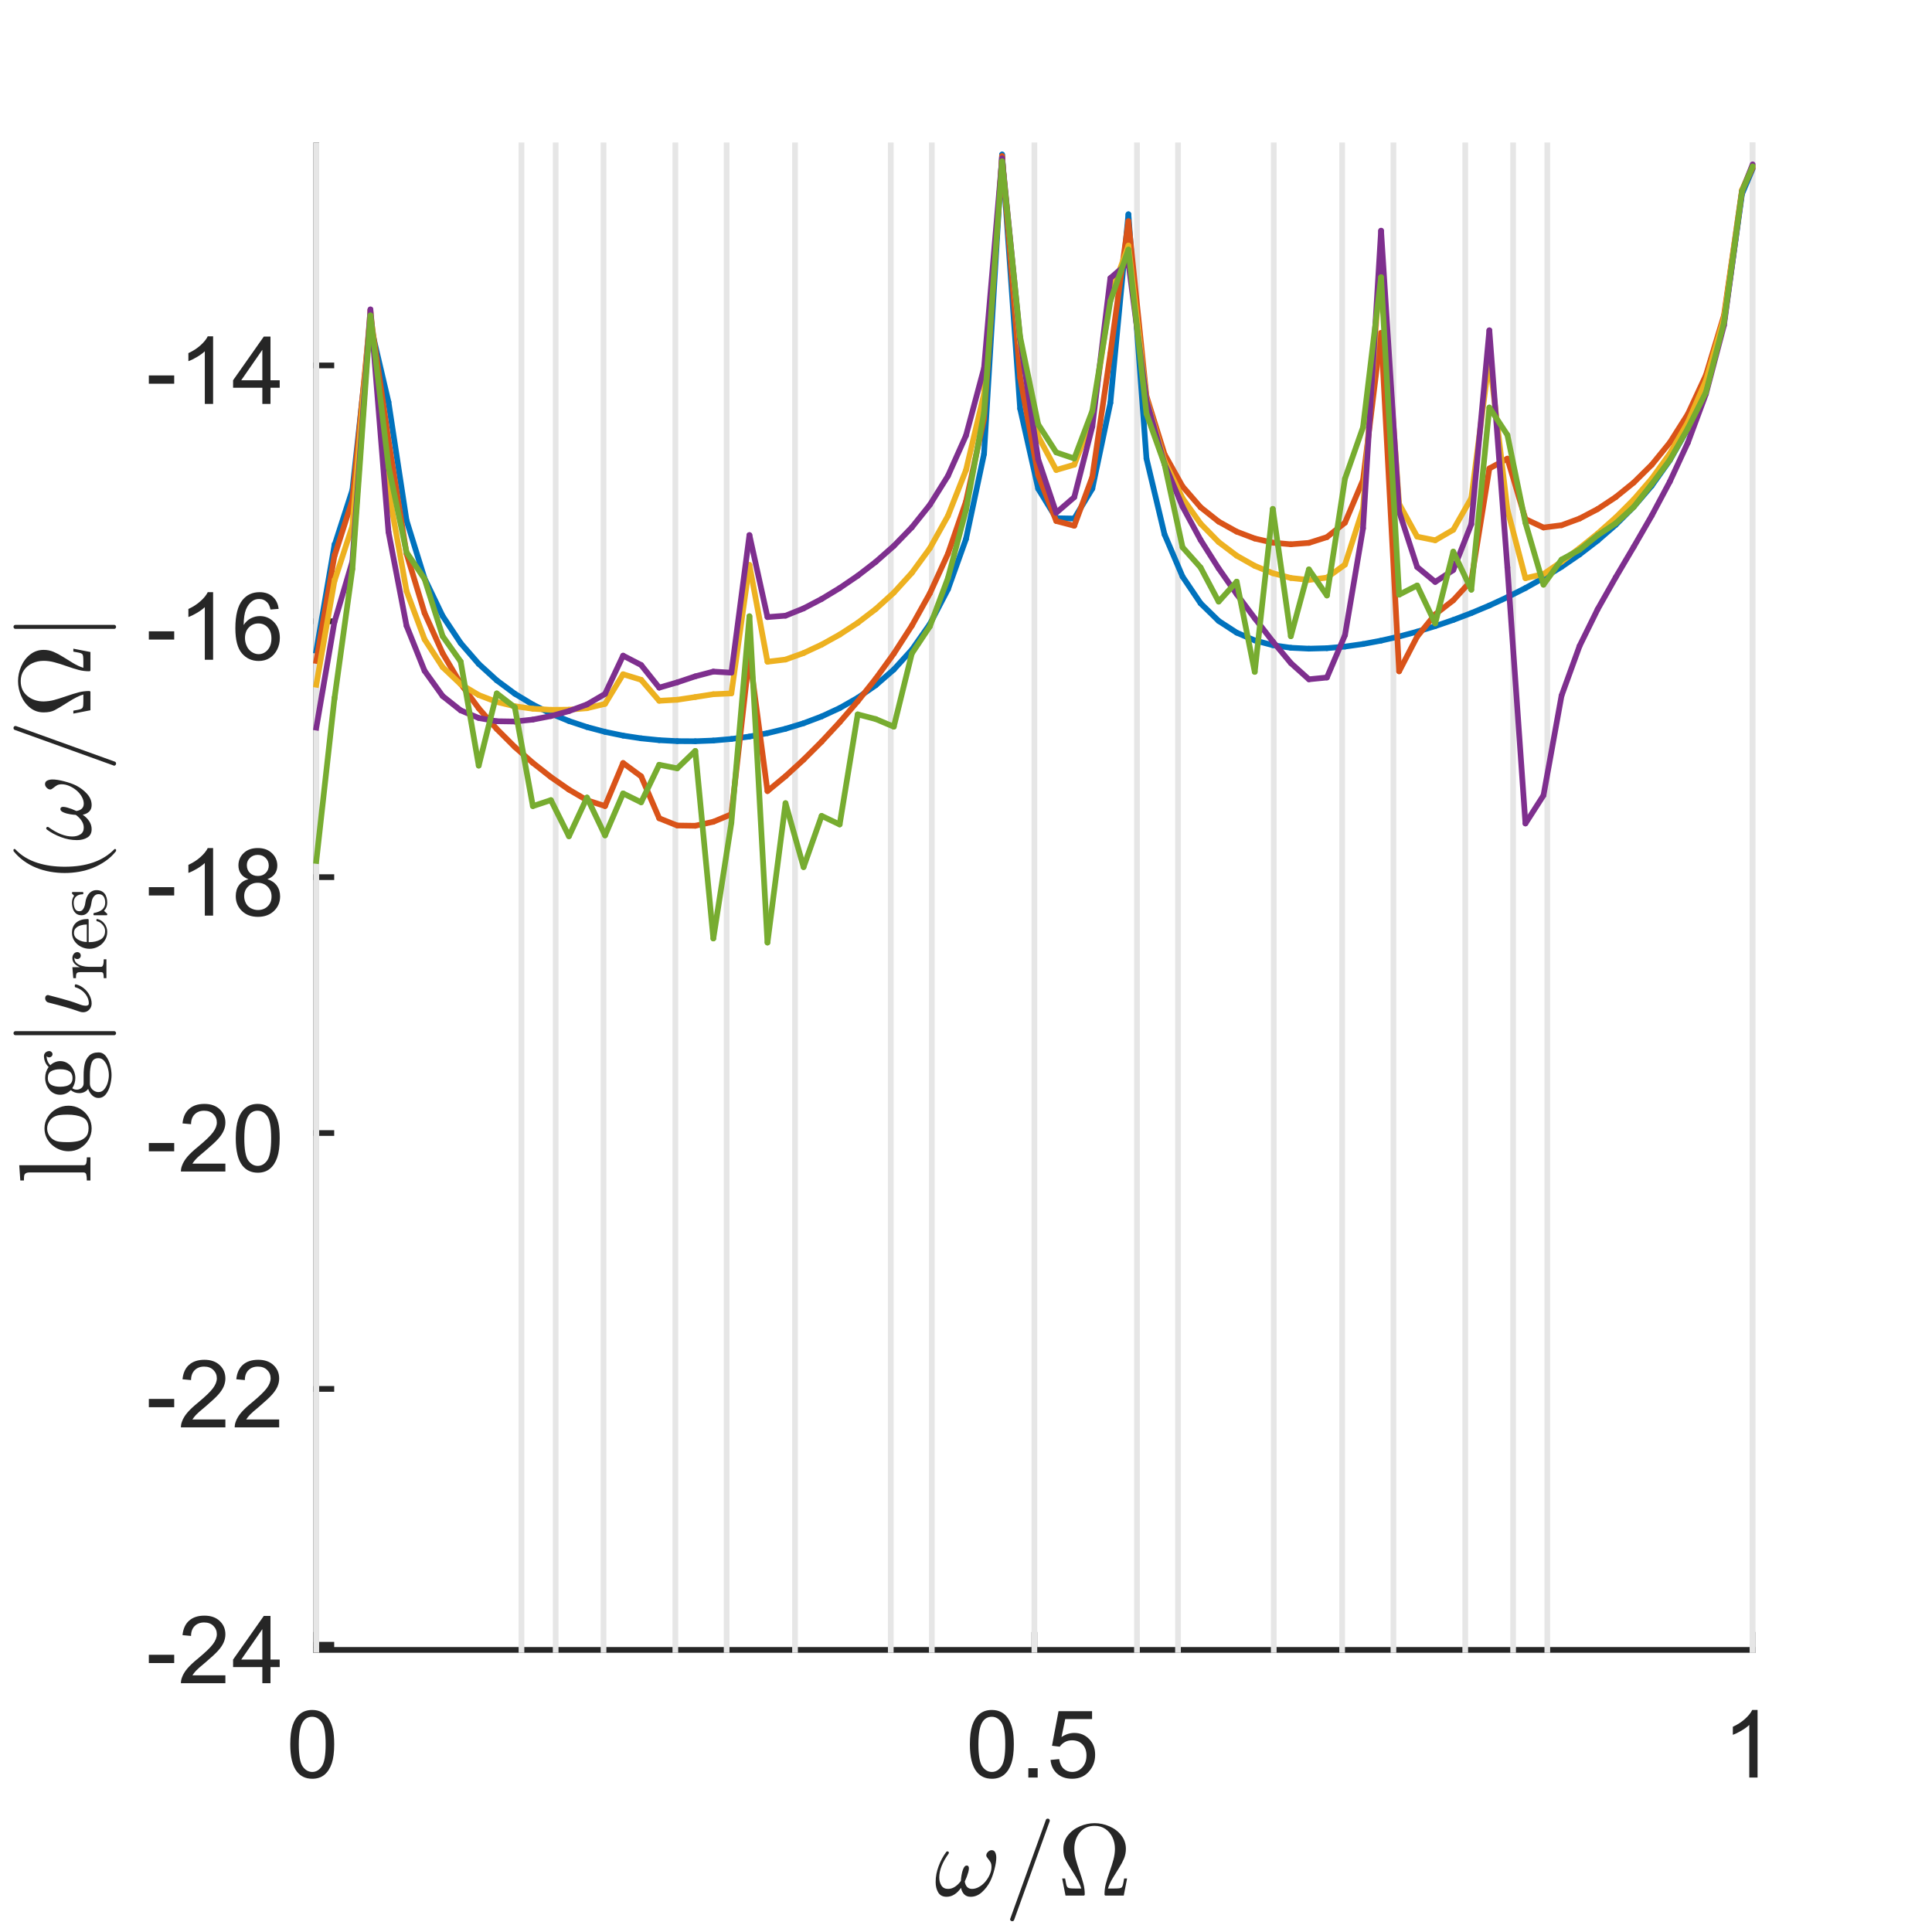 <?xml version="1.0"?>
<!DOCTYPE svg PUBLIC '-//W3C//DTD SVG 1.0//EN'
          'http://www.w3.org/TR/2001/REC-SVG-20010904/DTD/svg10.dtd'>
<svg xmlns:xlink="http://www.w3.org/1999/xlink" style="fill-opacity:1; color-rendering:auto; color-interpolation:auto; text-rendering:auto; stroke:black; stroke-linecap:square; stroke-miterlimit:10; shape-rendering:auto; stroke-opacity:1; fill:black; stroke-dasharray:none; font-weight:normal; stroke-width:1; font-family:'Dialog'; font-style:normal; stroke-linejoin:miter; font-size:12px; stroke-dashoffset:0; image-rendering:auto;" width="226" height="226" xmlns="http://www.w3.org/2000/svg"
><rect width="100%" height="100%" fill="#333333" stroke="none"/><!--Generated by the Batik Graphics2D SVG Generator--><defs id="genericDefs"
  /><g
  ><defs id="defs1"
    ><clipPath clipPathUnits="userSpaceOnUse" id="clipPath1"
      ><path d="M0 0 L226 0 L226 226 L0 226 L0 0 Z"
      /></clipPath
    ></defs
    ><g style="fill:white; stroke:white;"
    ><rect x="0" y="0" width="226" style="clip-path:url(#clipPath1); stroke:none;" height="226"
    /></g
    ><g style="fill:white; text-rendering:optimizeSpeed; color-rendering:optimizeSpeed; image-rendering:optimizeSpeed; shape-rendering:crispEdges; stroke:white; color-interpolation:sRGB;"
    ><rect x="0" width="226" height="226" y="0" style="stroke:none;"
      /><path style="stroke:none;" d="M37 193 L205 193 L205 17 L37 17 Z"
    /></g
    ><g style="fill:rgb(38,38,38); text-rendering:geometricPrecision; image-rendering:optimizeQuality; color-rendering:optimizeQuality; stroke-linejoin:round; stroke:rgb(38,38,38); color-interpolation:linearRGB; stroke-width:0.667;"
    ><line y2="193" style="fill:none;" x1="37" x2="205" y1="193"
      /><line y2="191.24" style="fill:none;" x1="37" x2="37" y1="193"
      /><line y2="191.24" style="fill:none;" x1="121" x2="121" y1="193"
      /><line y2="191.24" style="fill:none;" x1="205" x2="205" y1="193"
    /></g
    ><g transform="translate(37,195.933)" style="font-size:11.333px; fill:rgb(38,38,38); text-rendering:geometricPrecision; image-rendering:optimizeQuality; color-rendering:optimizeQuality; font-family:'SansSerif'; stroke:rgb(38,38,38); color-interpolation:linearRGB;"
    ><path style="stroke:none;" d="M-3.047 8.109 Q-3.047 6.719 -2.758 5.867 Q-2.469 5.016 -1.898 4.555 Q-1.328 4.094 -0.469 4.094 Q0.156 4.094 0.633 4.352 Q1.109 4.609 1.422 5.086 Q1.734 5.562 1.914 6.258 Q2.094 6.953 2.094 8.109 Q2.094 9.5 1.805 10.352 Q1.516 11.203 0.953 11.672 Q0.391 12.141 -0.469 12.141 Q-1.609 12.141 -2.266 11.312 Q-3.047 10.328 -3.047 8.109 ZM-2.047 8.109 Q-2.047 10.062 -1.594 10.703 Q-1.141 11.344 -0.469 11.344 Q0.188 11.344 0.641 10.695 Q1.094 10.047 1.094 8.109 Q1.094 6.172 0.641 5.531 Q0.188 4.891 -0.484 4.891 Q-1.156 4.891 -1.547 5.453 Q-2.047 6.172 -2.047 8.109 Z"
    /></g
    ><g transform="translate(121,195.933)" style="font-size:11.333px; fill:rgb(38,38,38); text-rendering:geometricPrecision; image-rendering:optimizeQuality; color-rendering:optimizeQuality; font-family:'SansSerif'; stroke:rgb(38,38,38); color-interpolation:linearRGB;"
    ><path style="stroke:none;" d="M-7.547 8.109 Q-7.547 6.719 -7.258 5.867 Q-6.969 5.016 -6.398 4.555 Q-5.828 4.094 -4.969 4.094 Q-4.344 4.094 -3.867 4.352 Q-3.391 4.609 -3.078 5.086 Q-2.766 5.562 -2.586 6.258 Q-2.406 6.953 -2.406 8.109 Q-2.406 9.5 -2.695 10.352 Q-2.984 11.203 -3.547 11.672 Q-4.109 12.141 -4.969 12.141 Q-6.109 12.141 -6.766 11.312 Q-7.547 10.328 -7.547 8.109 ZM-6.547 8.109 Q-6.547 10.062 -6.094 10.703 Q-5.641 11.344 -4.969 11.344 Q-4.312 11.344 -3.859 10.695 Q-3.406 10.047 -3.406 8.109 Q-3.406 6.172 -3.859 5.531 Q-4.312 4.891 -4.984 4.891 Q-5.656 4.891 -6.047 5.453 Q-6.547 6.172 -6.547 8.109 ZM-0.709 12 L-0.709 10.906 L0.385 10.906 L0.385 12 L-0.709 12 ZM1.888 9.938 L2.903 9.844 Q3.013 10.594 3.427 10.969 Q3.841 11.344 4.419 11.344 Q5.122 11.344 5.606 10.812 Q6.091 10.281 6.091 9.422 Q6.091 8.594 5.622 8.117 Q5.153 7.641 4.403 7.641 Q3.934 7.641 3.559 7.852 Q3.184 8.062 2.966 8.391 L2.059 8.281 L2.825 4.234 L6.747 4.234 L6.747 5.156 L3.606 5.156 L3.169 7.266 Q3.888 6.781 4.669 6.781 Q5.7 6.781 6.403 7.492 Q7.106 8.203 7.106 9.328 Q7.106 10.406 6.481 11.172 Q5.731 12.141 4.419 12.141 Q3.341 12.141 2.661 11.539 Q1.981 10.938 1.888 9.938 Z"
    /></g
    ><g transform="translate(205,195.933)" style="font-size:11.333px; fill:rgb(38,38,38); text-rendering:geometricPrecision; image-rendering:optimizeQuality; color-rendering:optimizeQuality; font-family:'SansSerif'; stroke:rgb(38,38,38); color-interpolation:linearRGB;"
    ><path style="stroke:none;" d="M0.594 12 L-0.375 12 L-0.375 5.844 Q-0.719 6.172 -1.281 6.508 Q-1.844 6.844 -2.297 7 L-2.297 6.062 Q-1.484 5.688 -0.883 5.148 Q-0.281 4.609 -0.031 4.094 L0.594 4.094 L0.594 12 Z"
    /></g
    ><g transform="translate(121,211.267)" style="font-size:12.467px; fill:rgb(38,38,38); text-rendering:geometricPrecision; image-rendering:optimizeQuality; color-rendering:optimizeQuality; font-family:'mwa_cmmi10'; stroke:rgb(38,38,38); color-interpolation:linearRGB;"
    ><path style="stroke:none;" d="M-10.269 10.613 Q-10.941 10.613 -11.246 10.113 Q-11.55 9.613 -11.55 8.894 Q-11.55 8.409 -11.464 7.956 Q-11.378 7.503 -11.207 7.042 Q-11.035 6.581 -10.816 6.167 Q-10.597 5.753 -10.316 5.378 Q-10.269 5.3 -10.175 5.3 Q-10.097 5.3 -10.05 5.347 Q-10.003 5.394 -10.003 5.456 Q-10.003 5.519 -10.035 5.566 Q-11.128 7.081 -11.128 8.347 Q-11.128 8.894 -10.878 9.292 Q-10.628 9.691 -10.097 9.691 Q-9.66 9.691 -9.269 9.425 Q-8.878 9.159 -8.597 8.753 Q-8.597 8.55 -8.527 8.105 Q-8.457 7.66 -8.3 7.308 Q-8.144 6.956 -7.925 6.956 Q-7.66 6.956 -7.66 7.285 Q-7.66 7.472 -7.738 7.753 Q-7.816 8.034 -7.91 8.277 Q-8.003 8.519 -8.144 8.831 Q-8.003 9.691 -7.285 9.691 Q-6.878 9.691 -6.457 9.448 Q-6.035 9.206 -5.714 8.816 Q-5.394 8.425 -5.207 7.98 Q-5.019 7.535 -5.019 7.128 Q-5.019 6.769 -5.136 6.566 Q-5.253 6.363 -5.441 6.136 Q-5.628 5.91 -5.628 5.785 Q-5.628 5.55 -5.425 5.355 Q-5.222 5.16 -5.003 5.16 Q-4.707 5.16 -4.582 5.425 Q-4.457 5.691 -4.457 6.035 Q-4.457 6.581 -4.675 7.417 Q-4.894 8.253 -5.175 8.816 Q-5.566 9.566 -6.152 10.089 Q-6.738 10.613 -7.457 10.613 Q-7.925 10.613 -8.207 10.331 Q-8.488 10.05 -8.582 9.566 Q-8.91 10.05 -9.339 10.331 Q-9.769 10.613 -10.269 10.613 Z"
      /><path style="stroke:none;" d="M-2.843 13.238 Q-2.843 13.191 -2.827 13.191 L1.345 1.613 Q1.36 1.55 1.423 1.511 Q1.485 1.472 1.563 1.472 Q1.673 1.472 1.735 1.534 Q1.798 1.597 1.798 1.706 L1.798 1.753 L-2.374 13.331 Q-2.437 13.472 -2.593 13.472 Q-2.702 13.472 -2.773 13.402 Q-2.843 13.331 -2.843 13.238 Z"
      /><path style="stroke:none;" d="M3.64 10.472 L3.25 8.472 L3.593 8.472 Q3.656 8.831 3.711 9.097 Q3.765 9.363 3.851 9.472 Q3.937 9.581 4.125 9.613 Q4.312 9.644 4.75 9.644 L5.484 9.644 Q5.297 8.972 4.601 7.878 Q3.906 6.785 3.648 6.285 Q3.39 5.785 3.39 5.003 Q3.39 4.097 3.929 3.417 Q4.468 2.738 5.32 2.37 Q6.172 2.003 7.047 2.003 Q7.922 2.003 8.773 2.37 Q9.625 2.738 10.164 3.425 Q10.703 4.113 10.703 5.003 Q10.703 5.613 10.476 6.152 Q10.25 6.691 9.906 7.23 Q9.562 7.769 9.164 8.433 Q8.765 9.097 8.609 9.644 L9.343 9.644 Q9.781 9.644 9.976 9.613 Q10.172 9.581 10.25 9.472 Q10.328 9.363 10.383 9.097 Q10.437 8.831 10.5 8.472 L10.843 8.472 L10.453 10.472 L8.328 10.472 Q8.203 10.472 8.203 10.316 Q8.203 9.706 8.351 9.12 Q8.5 8.534 8.797 7.699 Q9.093 6.863 9.258 6.23 Q9.422 5.597 9.422 5.003 Q9.422 4.285 9.14 3.675 Q8.859 3.066 8.32 2.691 Q7.781 2.316 7.047 2.316 Q5.953 2.316 5.312 3.097 Q4.672 3.878 4.672 5.003 Q4.687 5.628 4.828 6.175 Q4.968 6.722 5.281 7.628 Q5.593 8.534 5.742 9.12 Q5.89 9.706 5.89 10.316 Q5.89 10.472 5.765 10.472 L3.64 10.472 Z"
    /></g
    ><g style="fill:rgb(38,38,38); text-rendering:geometricPrecision; image-rendering:optimizeQuality; color-rendering:optimizeQuality; stroke-linejoin:round; stroke:rgb(38,38,38); color-interpolation:linearRGB; stroke-width:0.667;"
    ><line y2="17" style="fill:none;" x1="37" x2="37" y1="193"
      /><line y2="192.399" style="fill:none;" x1="37" x2="38.76" y1="192.399"
      /><line y2="162.469" style="fill:none;" x1="37" x2="38.76" y1="162.469"
      /><line y2="132.538" style="fill:none;" x1="37" x2="38.76" y1="132.538"
      /><line y2="102.608" style="fill:none;" x1="37" x2="38.76" y1="102.608"
      /><line y2="72.677" style="fill:none;" x1="37" x2="38.76" y1="72.677"
      /><line y2="42.747" style="fill:none;" x1="37" x2="38.76" y1="42.747"
    /></g
    ><g transform="translate(34.067,192.399)" style="font-size:11.333px; fill:rgb(38,38,38); text-rendering:geometricPrecision; image-rendering:optimizeQuality; color-rendering:optimizeQuality; font-family:'SansSerif'; stroke:rgb(38,38,38); color-interpolation:linearRGB;"
    ><path style="stroke:none;" d="M-16.656 2.141 L-16.656 1.172 L-13.688 1.172 L-13.688 2.141 L-16.656 2.141 ZM-7.702 3.578 L-7.702 4.5 L-12.905 4.5 Q-12.905 4.156 -12.78 3.828 Q-12.592 3.297 -12.155 2.781 Q-11.717 2.266 -10.889 1.594 Q-9.608 0.531 -9.155 -0.078 Q-8.702 -0.688 -8.702 -1.234 Q-8.702 -1.812 -9.108 -2.211 Q-9.514 -2.609 -10.186 -2.609 Q-10.873 -2.609 -11.295 -2.188 Q-11.717 -1.766 -11.717 -1.031 L-12.717 -1.125 Q-12.608 -2.234 -11.944 -2.82 Q-11.28 -3.406 -10.155 -3.406 Q-9.03 -3.406 -8.366 -2.781 Q-7.702 -2.156 -7.702 -1.219 Q-7.702 -0.75 -7.897 -0.289 Q-8.092 0.172 -8.537 0.672 Q-8.983 1.172 -10.03 2.062 Q-10.905 2.781 -11.147 3.047 Q-11.389 3.312 -11.561 3.578 L-7.702 3.578 ZM-3.379 4.5 L-3.379 2.609 L-6.801 2.609 L-6.801 1.734 L-3.207 -3.375 L-2.426 -3.375 L-2.426 1.734 L-1.348 1.734 L-1.348 2.609 L-2.426 2.609 L-2.426 4.5 L-3.379 4.5 ZM-3.379 1.734 L-3.379 -1.828 L-5.848 1.734 L-3.379 1.734 Z"
    /></g
    ><g transform="translate(34.067,162.469)" style="font-size:11.333px; fill:rgb(38,38,38); text-rendering:geometricPrecision; image-rendering:optimizeQuality; color-rendering:optimizeQuality; font-family:'SansSerif'; stroke:rgb(38,38,38); color-interpolation:linearRGB;"
    ><path style="stroke:none;" d="M-16.656 2.141 L-16.656 1.172 L-13.688 1.172 L-13.688 2.141 L-16.656 2.141 ZM-7.702 3.578 L-7.702 4.5 L-12.905 4.5 Q-12.905 4.156 -12.78 3.828 Q-12.592 3.297 -12.155 2.781 Q-11.717 2.266 -10.889 1.594 Q-9.608 0.531 -9.155 -0.078 Q-8.702 -0.688 -8.702 -1.234 Q-8.702 -1.812 -9.108 -2.211 Q-9.514 -2.609 -10.186 -2.609 Q-10.873 -2.609 -11.295 -2.188 Q-11.717 -1.766 -11.717 -1.031 L-12.717 -1.125 Q-12.608 -2.234 -11.944 -2.82 Q-11.28 -3.406 -10.155 -3.406 Q-9.03 -3.406 -8.366 -2.781 Q-7.702 -2.156 -7.702 -1.219 Q-7.702 -0.75 -7.897 -0.289 Q-8.092 0.172 -8.537 0.672 Q-8.983 1.172 -10.03 2.062 Q-10.905 2.781 -11.147 3.047 Q-11.389 3.312 -11.561 3.578 L-7.702 3.578 ZM-1.41 3.578 L-1.41 4.5 L-6.613 4.5 Q-6.613 4.156 -6.488 3.828 Q-6.301 3.297 -5.863 2.781 Q-5.426 2.266 -4.598 1.594 Q-3.316 0.531 -2.863 -0.078 Q-2.41 -0.688 -2.41 -1.234 Q-2.41 -1.812 -2.816 -2.211 Q-3.223 -2.609 -3.894 -2.609 Q-4.582 -2.609 -5.004 -2.188 Q-5.426 -1.766 -5.426 -1.031 L-6.426 -1.125 Q-6.316 -2.234 -5.652 -2.82 Q-4.988 -3.406 -3.863 -3.406 Q-2.738 -3.406 -2.074 -2.781 Q-1.41 -2.156 -1.41 -1.219 Q-1.41 -0.75 -1.605 -0.289 Q-1.801 0.172 -2.246 0.672 Q-2.691 1.172 -3.738 2.062 Q-4.613 2.781 -4.855 3.047 Q-5.098 3.312 -5.269 3.578 L-1.41 3.578 Z"
    /></g
    ><g transform="translate(34.067,132.538)" style="font-size:11.333px; fill:rgb(38,38,38); text-rendering:geometricPrecision; image-rendering:optimizeQuality; color-rendering:optimizeQuality; font-family:'SansSerif'; stroke:rgb(38,38,38); color-interpolation:linearRGB;"
    ><path style="stroke:none;" d="M-16.656 2.141 L-16.656 1.172 L-13.688 1.172 L-13.688 2.141 L-16.656 2.141 ZM-7.702 3.578 L-7.702 4.5 L-12.905 4.5 Q-12.905 4.156 -12.78 3.828 Q-12.592 3.297 -12.155 2.781 Q-11.717 2.266 -10.889 1.594 Q-9.608 0.531 -9.155 -0.078 Q-8.702 -0.688 -8.702 -1.234 Q-8.702 -1.812 -9.108 -2.211 Q-9.514 -2.609 -10.186 -2.609 Q-10.873 -2.609 -11.295 -2.188 Q-11.717 -1.766 -11.717 -1.031 L-12.717 -1.125 Q-12.608 -2.234 -11.944 -2.82 Q-11.28 -3.406 -10.155 -3.406 Q-9.03 -3.406 -8.366 -2.781 Q-7.702 -2.156 -7.702 -1.219 Q-7.702 -0.75 -7.897 -0.289 Q-8.092 0.172 -8.537 0.672 Q-8.983 1.172 -10.03 2.062 Q-10.905 2.781 -11.147 3.047 Q-11.389 3.312 -11.561 3.578 L-7.702 3.578 ZM-6.488 0.609 Q-6.488 -0.781 -6.199 -1.633 Q-5.91 -2.484 -5.34 -2.945 Q-4.769 -3.406 -3.91 -3.406 Q-3.285 -3.406 -2.809 -3.148 Q-2.332 -2.891 -2.019 -2.414 Q-1.707 -1.938 -1.527 -1.242 Q-1.348 -0.547 -1.348 0.609 Q-1.348 2 -1.637 2.852 Q-1.926 3.703 -2.488 4.172 Q-3.051 4.641 -3.91 4.641 Q-5.051 4.641 -5.707 3.812 Q-6.488 2.828 -6.488 0.609 ZM-5.488 0.609 Q-5.488 2.562 -5.035 3.203 Q-4.582 3.844 -3.91 3.844 Q-3.254 3.844 -2.801 3.195 Q-2.348 2.547 -2.348 0.609 Q-2.348 -1.328 -2.801 -1.969 Q-3.254 -2.609 -3.926 -2.609 Q-4.598 -2.609 -4.988 -2.047 Q-5.488 -1.328 -5.488 0.609 Z"
    /></g
    ><g transform="translate(34.067,102.608)" style="font-size:11.333px; fill:rgb(38,38,38); text-rendering:geometricPrecision; image-rendering:optimizeQuality; color-rendering:optimizeQuality; font-family:'SansSerif'; stroke:rgb(38,38,38); color-interpolation:linearRGB;"
    ><path style="stroke:none;" d="M-16.656 2.141 L-16.656 1.172 L-13.688 1.172 L-13.688 2.141 L-16.656 2.141 ZM-9.139 4.5 L-10.108 4.5 L-10.108 -1.656 Q-10.452 -1.328 -11.014 -0.992 Q-11.577 -0.656 -12.03 -0.5 L-12.03 -1.438 Q-11.217 -1.812 -10.616 -2.352 Q-10.014 -2.891 -9.764 -3.406 L-9.139 -3.406 L-9.139 4.5 ZM-5.004 0.234 Q-5.598 0.016 -5.887 -0.398 Q-6.176 -0.812 -6.176 -1.375 Q-6.176 -2.234 -5.559 -2.82 Q-4.941 -3.406 -3.91 -3.406 Q-2.879 -3.406 -2.254 -2.805 Q-1.629 -2.203 -1.629 -1.344 Q-1.629 -0.797 -1.918 -0.391 Q-2.207 0.016 -2.785 0.234 Q-2.066 0.469 -1.684 0.992 Q-1.301 1.516 -1.301 2.25 Q-1.301 3.266 -2.019 3.953 Q-2.738 4.641 -3.894 4.641 Q-5.066 4.641 -5.777 3.945 Q-6.488 3.25 -6.488 2.219 Q-6.488 1.453 -6.105 0.938 Q-5.723 0.422 -5.004 0.234 ZM-5.191 -1.406 Q-5.191 -0.844 -4.832 -0.492 Q-4.473 -0.141 -3.894 -0.141 Q-3.332 -0.141 -2.98 -0.492 Q-2.629 -0.844 -2.629 -1.359 Q-2.629 -1.891 -2.996 -2.25 Q-3.363 -2.609 -3.91 -2.609 Q-4.457 -2.609 -4.824 -2.258 Q-5.191 -1.906 -5.191 -1.406 ZM-5.504 2.234 Q-5.504 2.641 -5.309 3.031 Q-5.113 3.422 -4.723 3.633 Q-4.332 3.844 -3.894 3.844 Q-3.191 3.844 -2.746 3.398 Q-2.301 2.953 -2.301 2.266 Q-2.301 1.562 -2.762 1.109 Q-3.223 0.656 -3.926 0.656 Q-4.598 0.656 -5.051 1.102 Q-5.504 1.547 -5.504 2.234 Z"
    /></g
    ><g transform="translate(34.067,72.677)" style="font-size:11.333px; fill:rgb(38,38,38); text-rendering:geometricPrecision; image-rendering:optimizeQuality; color-rendering:optimizeQuality; font-family:'SansSerif'; stroke:rgb(38,38,38); color-interpolation:linearRGB;"
    ><path style="stroke:none;" d="M-16.656 2.141 L-16.656 1.172 L-13.688 1.172 L-13.688 2.141 L-16.656 2.141 ZM-9.139 4.5 L-10.108 4.5 L-10.108 -1.656 Q-10.452 -1.328 -11.014 -0.992 Q-11.577 -0.656 -12.03 -0.5 L-12.03 -1.438 Q-11.217 -1.812 -10.616 -2.352 Q-10.014 -2.891 -9.764 -3.406 L-9.139 -3.406 L-9.139 4.5 ZM-1.473 -1.453 L-2.426 -1.375 Q-2.551 -1.938 -2.801 -2.203 Q-3.191 -2.609 -3.754 -2.609 Q-4.223 -2.609 -4.566 -2.359 Q-5.035 -2.016 -5.293 -1.383 Q-5.551 -0.75 -5.566 0.438 Q-5.223 -0.094 -4.715 -0.352 Q-4.207 -0.609 -3.66 -0.609 Q-2.691 -0.609 -2.012 0.102 Q-1.332 0.812 -1.332 1.938 Q-1.332 2.688 -1.652 3.32 Q-1.973 3.953 -2.527 4.297 Q-3.082 4.641 -3.801 4.641 Q-5.004 4.641 -5.769 3.75 Q-6.535 2.859 -6.535 0.812 Q-6.535 -1.469 -5.691 -2.5 Q-4.941 -3.406 -3.707 -3.406 Q-2.769 -3.406 -2.176 -2.883 Q-1.582 -2.359 -1.473 -1.453 ZM-5.41 1.953 Q-5.41 2.453 -5.199 2.906 Q-4.988 3.359 -4.605 3.602 Q-4.223 3.844 -3.816 3.844 Q-3.191 3.844 -2.754 3.344 Q-2.316 2.844 -2.316 2 Q-2.316 1.188 -2.754 0.719 Q-3.191 0.25 -3.848 0.25 Q-4.504 0.25 -4.957 0.719 Q-5.41 1.188 -5.41 1.953 Z"
    /></g
    ><g transform="translate(34.067,42.747)" style="font-size:11.333px; fill:rgb(38,38,38); text-rendering:geometricPrecision; image-rendering:optimizeQuality; color-rendering:optimizeQuality; font-family:'SansSerif'; stroke:rgb(38,38,38); color-interpolation:linearRGB;"
    ><path style="stroke:none;" d="M-16.656 2.141 L-16.656 1.172 L-13.688 1.172 L-13.688 2.141 L-16.656 2.141 ZM-9.139 4.5 L-10.108 4.5 L-10.108 -1.656 Q-10.452 -1.328 -11.014 -0.992 Q-11.577 -0.656 -12.03 -0.5 L-12.03 -1.438 Q-11.217 -1.812 -10.616 -2.352 Q-10.014 -2.891 -9.764 -3.406 L-9.139 -3.406 L-9.139 4.5 ZM-3.379 4.5 L-3.379 2.609 L-6.801 2.609 L-6.801 1.734 L-3.207 -3.375 L-2.426 -3.375 L-2.426 1.734 L-1.348 1.734 L-1.348 2.609 L-2.426 2.609 L-2.426 4.5 L-3.379 4.5 ZM-3.379 1.734 L-3.379 -1.828 L-5.848 1.734 L-3.379 1.734 Z"
    /></g
    ><g transform="translate(15.067,105) rotate(-90)" style="font-size:12.467px; fill:rgb(38,38,38); text-rendering:geometricPrecision; image-rendering:optimizeQuality; color-rendering:optimizeQuality; font-family:'mwa_cmr10'; stroke:rgb(38,38,38); color-interpolation:linearRGB;"
    ><path style="stroke:none;" d="M-33.086 -4.488 L-33.086 -4.91 Q-32.68 -4.91 -32.414 -4.972 Q-32.149 -5.035 -32.149 -5.285 L-32.149 -11.597 Q-32.149 -11.91 -32.25 -12.058 Q-32.352 -12.207 -32.532 -12.238 Q-32.711 -12.269 -33.086 -12.269 L-33.086 -12.691 L-31.305 -12.816 L-31.305 -5.285 Q-31.305 -5.035 -31.047 -4.972 Q-30.789 -4.91 -30.383 -4.91 L-30.383 -4.488 L-33.086 -4.488 Z"
      /><path style="stroke:none;" d="M-26.998 -4.347 Q-27.717 -4.347 -28.334 -4.715 Q-28.951 -5.082 -29.311 -5.699 Q-29.67 -6.316 -29.67 -7.051 Q-29.67 -7.597 -29.467 -8.105 Q-29.264 -8.613 -28.904 -9.011 Q-28.545 -9.41 -28.053 -9.636 Q-27.561 -9.863 -26.998 -9.863 Q-26.264 -9.863 -25.654 -9.472 Q-25.045 -9.082 -24.694 -8.433 Q-24.342 -7.785 -24.342 -7.051 Q-24.342 -6.316 -24.701 -5.699 Q-25.061 -5.082 -25.67 -4.715 Q-26.279 -4.347 -26.998 -4.347 ZM-26.998 -4.707 Q-26.029 -4.707 -25.709 -5.402 Q-25.389 -6.097 -25.389 -7.176 Q-25.389 -7.785 -25.451 -8.175 Q-25.514 -8.566 -25.733 -8.894 Q-25.873 -9.097 -26.084 -9.246 Q-26.295 -9.394 -26.522 -9.472 Q-26.748 -9.55 -26.998 -9.55 Q-27.373 -9.55 -27.709 -9.379 Q-28.045 -9.207 -28.264 -8.894 Q-28.498 -8.55 -28.553 -8.144 Q-28.608 -7.738 -28.608 -7.176 Q-28.608 -6.504 -28.49 -5.965 Q-28.373 -5.426 -28.022 -5.066 Q-27.67 -4.707 -26.998 -4.707 Z"
      /><path style="stroke:none;" d="M-23.437 -3.55 Q-23.437 -3.972 -23.124 -4.293 Q-22.812 -4.613 -22.374 -4.754 Q-22.624 -4.941 -22.749 -5.215 Q-22.874 -5.488 -22.874 -5.801 Q-22.874 -6.363 -22.515 -6.785 Q-23.062 -7.332 -23.062 -8.035 Q-23.062 -8.41 -22.905 -8.738 Q-22.749 -9.066 -22.46 -9.3 Q-22.171 -9.535 -21.82 -9.66 Q-21.468 -9.785 -21.093 -9.785 Q-20.39 -9.785 -19.812 -9.379 Q-19.562 -9.644 -19.226 -9.785 Q-18.89 -9.925 -18.53 -9.925 Q-18.28 -9.925 -18.116 -9.738 Q-17.952 -9.55 -17.952 -9.3 Q-17.952 -9.16 -18.062 -9.043 Q-18.171 -8.925 -18.312 -8.925 Q-18.468 -8.925 -18.577 -9.043 Q-18.687 -9.16 -18.687 -9.3 Q-18.687 -9.519 -18.546 -9.613 Q-19.171 -9.613 -19.609 -9.175 Q-19.39 -8.972 -19.257 -8.652 Q-19.124 -8.332 -19.124 -8.035 Q-19.124 -7.519 -19.405 -7.113 Q-19.687 -6.707 -20.148 -6.48 Q-20.609 -6.254 -21.093 -6.254 Q-21.749 -6.254 -22.296 -6.613 Q-22.468 -6.379 -22.468 -6.082 Q-22.468 -5.769 -22.257 -5.527 Q-22.046 -5.285 -21.734 -5.285 L-20.749 -5.285 Q-20.03 -5.285 -19.46 -5.16 Q-18.89 -5.035 -18.499 -4.644 Q-18.109 -4.254 -18.109 -3.55 Q-18.109 -3.019 -18.554 -2.675 Q-18.999 -2.332 -19.616 -2.175 Q-20.234 -2.019 -20.765 -2.019 Q-21.296 -2.019 -21.921 -2.175 Q-22.546 -2.332 -22.991 -2.675 Q-23.437 -3.019 -23.437 -3.55 ZM-22.749 -3.55 Q-22.749 -3.144 -22.421 -2.871 Q-22.093 -2.597 -21.632 -2.465 Q-21.171 -2.332 -20.765 -2.332 Q-20.359 -2.332 -19.898 -2.465 Q-19.437 -2.597 -19.109 -2.871 Q-18.78 -3.144 -18.78 -3.55 Q-18.78 -4.176 -19.359 -4.363 Q-19.937 -4.551 -20.749 -4.551 L-21.734 -4.551 Q-22.015 -4.551 -22.241 -4.418 Q-22.468 -4.285 -22.609 -4.043 Q-22.749 -3.8 -22.749 -3.55 ZM-21.093 -6.582 Q-20.077 -6.582 -20.077 -8.035 Q-20.077 -8.66 -20.296 -9.066 Q-20.515 -9.472 -21.093 -9.472 Q-21.687 -9.472 -21.905 -9.066 Q-22.124 -8.66 -22.124 -8.035 Q-22.124 -7.629 -22.038 -7.308 Q-21.952 -6.988 -21.734 -6.785 Q-21.515 -6.582 -21.093 -6.582 Z"
      /><path style="stroke:none;" d="M-16.094 -1.707 L-16.094 -13.269 Q-16.094 -13.363 -16.024 -13.425 Q-15.953 -13.488 -15.86 -13.488 Q-15.766 -13.488 -15.696 -13.425 Q-15.625 -13.363 -15.625 -13.269 L-15.625 -1.707 Q-15.625 -1.613 -15.696 -1.55 Q-15.766 -1.488 -15.86 -1.488 Q-15.953 -1.488 -16.024 -1.55 Q-16.094 -1.613 -16.094 -1.707 Z"
      /><path style="stroke:none;" d="M-13.412 -5.347 Q-13.412 -5.566 -13.319 -5.816 Q-12.85 -7.097 -12.272 -9.41 Q-12.225 -9.582 -12.084 -9.683 Q-11.944 -9.785 -11.772 -9.785 Q-11.6 -9.785 -11.498 -9.691 Q-11.397 -9.597 -11.397 -9.441 Q-11.397 -9.41 -11.428 -9.332 Q-11.553 -8.847 -11.74 -8.144 Q-11.928 -7.441 -12.1 -6.879 Q-12.272 -6.316 -12.49 -5.754 Q-12.647 -5.347 -12.647 -5.035 Q-12.647 -4.676 -12.381 -4.676 Q-11.944 -4.676 -11.553 -4.894 Q-11.162 -5.113 -10.881 -5.472 Q-10.6 -5.832 -10.49 -6.254 Q-10.475 -6.316 -10.397 -6.316 L-10.256 -6.316 Q-10.209 -6.316 -10.178 -6.285 Q-10.147 -6.254 -10.147 -6.222 Q-10.147 -6.207 -10.147 -6.176 Q-10.272 -5.676 -10.608 -5.261 Q-10.944 -4.847 -11.42 -4.597 Q-11.897 -4.347 -12.397 -4.347 Q-12.819 -4.347 -13.115 -4.636 Q-13.412 -4.926 -13.412 -5.347 Z"
      /><path style="stroke:none;" d="M-9.422 -2.618 L-9.422 -2.931 Q-9.109 -2.931 -8.914 -2.977 Q-8.719 -3.024 -8.719 -3.227 L-8.719 -5.681 Q-8.719 -5.915 -8.789 -6.024 Q-8.859 -6.134 -9 -6.157 Q-9.14 -6.181 -9.422 -6.181 L-9.422 -6.493 L-8.14 -6.602 L-8.14 -5.712 Q-7.984 -6.102 -7.719 -6.352 Q-7.453 -6.602 -7.078 -6.602 Q-6.797 -6.602 -6.586 -6.438 Q-6.375 -6.274 -6.375 -6.024 Q-6.375 -5.852 -6.492 -5.735 Q-6.609 -5.618 -6.781 -5.618 Q-6.953 -5.618 -7.07 -5.735 Q-7.187 -5.852 -7.187 -6.024 Q-7.187 -6.259 -7.016 -6.368 L-7.078 -6.368 Q-7.437 -6.368 -7.664 -6.102 Q-7.891 -5.837 -7.992 -5.446 Q-8.094 -5.056 -8.094 -4.696 L-8.094 -3.227 Q-8.094 -2.931 -7.219 -2.931 L-7.219 -2.618 L-9.422 -2.618 Z"
      /><path style="stroke:none;" d="M-4.004 -2.524 Q-4.551 -2.524 -5.004 -2.806 Q-5.457 -3.087 -5.723 -3.571 Q-5.988 -4.056 -5.988 -4.587 Q-5.988 -5.118 -5.746 -5.595 Q-5.504 -6.071 -5.074 -6.36 Q-4.644 -6.649 -4.129 -6.649 Q-3.707 -6.649 -3.402 -6.509 Q-3.098 -6.368 -2.902 -6.126 Q-2.707 -5.884 -2.605 -5.548 Q-2.504 -5.212 -2.504 -4.821 Q-2.504 -4.696 -2.598 -4.696 L-5.207 -4.696 L-5.207 -4.602 Q-5.207 -3.852 -4.902 -3.313 Q-4.598 -2.774 -3.91 -2.774 Q-3.644 -2.774 -3.41 -2.899 Q-3.176 -3.024 -2.996 -3.243 Q-2.816 -3.462 -2.769 -3.712 Q-2.754 -3.743 -2.73 -3.767 Q-2.707 -3.79 -2.676 -3.79 L-2.598 -3.79 Q-2.504 -3.79 -2.504 -3.681 Q-2.629 -3.165 -3.051 -2.845 Q-3.473 -2.524 -4.004 -2.524 ZM-5.191 -4.915 L-3.144 -4.915 Q-3.144 -5.259 -3.238 -5.602 Q-3.332 -5.946 -3.551 -6.181 Q-3.769 -6.415 -4.129 -6.415 Q-4.629 -6.415 -4.91 -5.938 Q-5.191 -5.462 -5.191 -4.915 Z"
      /><path style="stroke:none;" d="M-2.063 -2.587 L-2.063 -4.056 Q-2.063 -4.134 -1.985 -4.134 L-1.875 -4.134 Q-1.813 -4.134 -1.797 -4.056 Q-1.547 -2.759 -0.594 -2.759 Q-0.157 -2.759 0.125 -2.946 Q0.406 -3.134 0.406 -3.54 Q0.406 -3.837 0.187 -4.04 Q-0.032 -4.243 -0.344 -4.321 L-0.938 -4.431 Q-1.25 -4.509 -1.5 -4.641 Q-1.75 -4.774 -1.907 -5.001 Q-2.063 -5.227 -2.063 -5.524 Q-2.063 -5.931 -1.852 -6.181 Q-1.641 -6.431 -1.305 -6.54 Q-0.969 -6.649 -0.594 -6.649 Q-0.125 -6.649 0.218 -6.399 L0.468 -6.634 Q0.468 -6.649 0.515 -6.649 L0.578 -6.649 Q0.609 -6.649 0.632 -6.626 Q0.656 -6.602 0.656 -6.571 L0.656 -5.399 Q0.656 -5.321 0.578 -5.321 L0.468 -5.321 Q0.39 -5.321 0.39 -5.399 Q0.39 -5.868 0.133 -6.157 Q-0.125 -6.446 -0.594 -6.446 Q-1 -6.446 -1.297 -6.298 Q-1.594 -6.149 -1.594 -5.774 Q-1.594 -5.524 -1.383 -5.368 Q-1.172 -5.212 -0.875 -5.134 L-0.266 -5.024 Q0.031 -4.946 0.297 -4.782 Q0.562 -4.618 0.718 -4.36 Q0.875 -4.102 0.875 -3.79 Q0.875 -3.462 0.765 -3.22 Q0.656 -2.977 0.453 -2.821 Q0.25 -2.665 -0.024 -2.595 Q-0.297 -2.524 -0.594 -2.524 Q-1.157 -2.524 -1.547 -2.899 L-1.875 -2.54 Q-1.875 -2.524 -1.922 -2.524 L-1.985 -2.524 Q-2.063 -2.524 -2.063 -2.587 Z"
      /><path style="stroke:none;" d="M5.425 -1.504 Q4.753 -2.035 4.276 -2.722 Q3.8 -3.41 3.487 -4.183 Q3.175 -4.957 3.026 -5.801 Q2.878 -6.644 2.878 -7.488 Q2.878 -8.347 3.026 -9.191 Q3.175 -10.035 3.487 -10.816 Q3.8 -11.597 4.292 -12.277 Q4.784 -12.957 5.425 -13.472 Q5.425 -13.488 5.487 -13.488 L5.596 -13.488 Q5.628 -13.488 5.659 -13.457 Q5.69 -13.425 5.69 -13.379 Q5.69 -13.332 5.675 -13.3 Q5.081 -12.738 4.69 -12.082 Q4.3 -11.425 4.065 -10.683 Q3.831 -9.941 3.721 -9.144 Q3.612 -8.347 3.612 -7.488 Q3.612 -3.675 5.659 -1.691 Q5.69 -1.66 5.69 -1.597 Q5.69 -1.566 5.659 -1.527 Q5.628 -1.488 5.596 -1.488 L5.487 -1.488 Q5.425 -1.488 5.425 -1.504 Z"
      /><path style="stroke:none;" d="M8.007 -4.347 Q7.335 -4.347 7.031 -4.847 Q6.726 -5.347 6.726 -6.066 Q6.726 -6.551 6.812 -7.004 Q6.898 -7.457 7.07 -7.918 Q7.242 -8.379 7.46 -8.793 Q7.679 -9.207 7.96 -9.582 Q8.007 -9.66 8.101 -9.66 Q8.179 -9.66 8.226 -9.613 Q8.273 -9.566 8.273 -9.504 Q8.273 -9.441 8.242 -9.394 Q7.148 -7.879 7.148 -6.613 Q7.148 -6.066 7.398 -5.668 Q7.648 -5.269 8.179 -5.269 Q8.617 -5.269 9.007 -5.535 Q9.398 -5.801 9.679 -6.207 Q9.679 -6.41 9.749 -6.855 Q9.82 -7.301 9.976 -7.652 Q10.132 -8.004 10.351 -8.004 Q10.617 -8.004 10.617 -7.676 Q10.617 -7.488 10.538 -7.207 Q10.46 -6.926 10.367 -6.683 Q10.273 -6.441 10.132 -6.129 Q10.273 -5.269 10.992 -5.269 Q11.398 -5.269 11.82 -5.511 Q12.242 -5.754 12.562 -6.144 Q12.882 -6.535 13.07 -6.98 Q13.257 -7.426 13.257 -7.832 Q13.257 -8.191 13.14 -8.394 Q13.023 -8.597 12.835 -8.824 Q12.648 -9.05 12.648 -9.175 Q12.648 -9.41 12.851 -9.605 Q13.054 -9.8 13.273 -9.8 Q13.57 -9.8 13.695 -9.535 Q13.82 -9.269 13.82 -8.925 Q13.82 -8.379 13.601 -7.543 Q13.382 -6.707 13.101 -6.144 Q12.71 -5.394 12.124 -4.871 Q11.538 -4.347 10.82 -4.347 Q10.351 -4.347 10.07 -4.629 Q9.788 -4.91 9.695 -5.394 Q9.367 -4.91 8.937 -4.629 Q8.507 -4.347 8.007 -4.347 Z"
      /><path style="stroke:none;" d="M15.433 -1.722 Q15.433 -1.769 15.449 -1.769 L19.621 -13.347 Q19.636 -13.41 19.699 -13.449 Q19.761 -13.488 19.839 -13.488 Q19.949 -13.488 20.011 -13.425 Q20.074 -13.363 20.074 -13.254 L20.074 -13.207 L15.902 -1.629 Q15.839 -1.488 15.683 -1.488 Q15.574 -1.488 15.503 -1.558 Q15.433 -1.629 15.433 -1.722 Z"
      /><path style="stroke:none;" d="M21.916 -4.488 L21.526 -6.488 L21.869 -6.488 Q21.932 -6.129 21.987 -5.863 Q22.041 -5.597 22.127 -5.488 Q22.213 -5.379 22.401 -5.347 Q22.588 -5.316 23.026 -5.316 L23.76 -5.316 Q23.573 -5.988 22.877 -7.082 Q22.182 -8.175 21.924 -8.675 Q21.666 -9.175 21.666 -9.957 Q21.666 -10.863 22.206 -11.543 Q22.744 -12.222 23.596 -12.59 Q24.448 -12.957 25.323 -12.957 Q26.198 -12.957 27.049 -12.59 Q27.901 -12.222 28.44 -11.535 Q28.979 -10.847 28.979 -9.957 Q28.979 -9.347 28.752 -8.808 Q28.526 -8.269 28.182 -7.73 Q27.838 -7.191 27.44 -6.527 Q27.041 -5.863 26.885 -5.316 L27.619 -5.316 Q28.057 -5.316 28.252 -5.347 Q28.448 -5.379 28.526 -5.488 Q28.604 -5.597 28.659 -5.863 Q28.713 -6.129 28.776 -6.488 L29.119 -6.488 L28.729 -4.488 L26.604 -4.488 Q26.479 -4.488 26.479 -4.644 Q26.479 -5.254 26.627 -5.84 Q26.776 -6.426 27.073 -7.261 Q27.369 -8.097 27.534 -8.73 Q27.698 -9.363 27.698 -9.957 Q27.698 -10.675 27.416 -11.285 Q27.135 -11.894 26.596 -12.269 Q26.057 -12.644 25.323 -12.644 Q24.229 -12.644 23.588 -11.863 Q22.948 -11.082 22.948 -9.957 Q22.963 -9.332 23.104 -8.785 Q23.244 -8.238 23.557 -7.332 Q23.869 -6.426 24.018 -5.84 Q24.166 -5.254 24.166 -4.644 Q24.166 -4.488 24.041 -4.488 L21.916 -4.488 Z"
      /><path style="stroke:none;" d="M31.436 -1.707 L31.436 -13.269 Q31.436 -13.363 31.506 -13.425 Q31.576 -13.488 31.67 -13.488 Q31.764 -13.488 31.834 -13.425 Q31.904 -13.363 31.904 -13.269 L31.904 -1.707 Q31.904 -1.613 31.834 -1.55 Q31.764 -1.488 31.67 -1.488 Q31.576 -1.488 31.506 -1.55 Q31.436 -1.613 31.436 -1.707 Z"
    /></g
    ><g style="stroke-linecap:butt; fill:rgb(230,230,230); text-rendering:geometricPrecision; image-rendering:optimizeQuality; color-rendering:optimizeQuality; stroke-linejoin:round; stroke:rgb(230,230,230); color-interpolation:linearRGB; stroke-width:0.667;"
    ><line y2="193" style="fill:none;" x1="181" x2="181" y1="17"
      /><line y2="193" style="fill:none;" x1="205" x2="205" y1="17"
      /><line y2="193" style="fill:none;" x1="205" x2="205" y1="17"
      /><line y2="193" style="fill:none;" x1="37" x2="37" y1="17"
      /><line y2="193" style="fill:none;" x1="61" x2="61" y1="17"
      /><line y2="193" style="fill:none;" x1="65" x2="65" y1="17"
      /><line y2="193" style="fill:none;" x1="70.6" x2="70.6" y1="17"
      /><line y2="193" style="fill:none;" x1="79" x2="79" y1="17"
      /><line y2="193" style="fill:none;" x1="85" x2="85" y1="17"
      /><line y2="193" style="fill:none;" x1="93" x2="93" y1="17"
      /><line y2="193" style="fill:none;" x1="104.2" x2="104.2" y1="17"
      /><line y2="193" style="fill:none;" x1="109" x2="109" y1="17"
      /><line y2="193" style="fill:none;" x1="121" x2="121" y1="17"
      /><line y2="193" style="fill:none;" x1="133" x2="133" y1="17"
      /><line y2="193" style="fill:none;" x1="137.8" x2="137.8" y1="17"
      /><line y2="193" style="fill:none;" x1="149" x2="149" y1="17"
      /><line y2="193" style="fill:none;" x1="157" x2="157" y1="17"
      /><line y2="193" style="fill:none;" x1="163" x2="163" y1="17"
      /><line y2="193" style="fill:none;" x1="171.4" x2="171.4" y1="17"
      /><line y2="193" style="fill:none;" x1="177" x2="177" y1="17"
      /><line x1="79.222" x2="81.333" y1="86.696" style="stroke-linecap:round; fill:none; stroke:rgb(0,114,189);" y2="86.709"
      /><line x1="81.333" x2="83.444" y1="86.709" style="stroke-linecap:round; fill:none; stroke:rgb(0,114,189);" y2="86.626"
      /><line x1="83.444" x2="85.555" y1="86.626" style="stroke-linecap:round; fill:none; stroke:rgb(0,114,189);" y2="86.443"
      /><line x1="85.555" x2="87.666" y1="86.443" style="stroke-linecap:round; fill:none; stroke:rgb(0,114,189);" y2="86.161"
      /><line x1="87.666" x2="89.777" y1="86.161" style="stroke-linecap:round; fill:none; stroke:rgb(0,114,189);" y2="85.763"
      /><line x1="89.777" x2="91.888" y1="85.763" style="stroke-linecap:round; fill:none; stroke:rgb(0,114,189);" y2="85.251"
      /><line x1="91.888" x2="93.999" y1="85.251" style="stroke-linecap:round; fill:none; stroke:rgb(0,114,189);" y2="84.605"
      /><line x1="93.999" x2="96.11" y1="84.605" style="stroke-linecap:round; fill:none; stroke:rgb(0,114,189);" y2="83.808"
      /><line x1="96.11" x2="98.221" y1="83.808" style="stroke-linecap:round; fill:none; stroke:rgb(0,114,189);" y2="82.83"
      /><line x1="98.221" x2="100.332" y1="82.83" style="stroke-linecap:round; fill:none; stroke:rgb(0,114,189);" y2="81.629"
      /><line x1="100.332" x2="102.444" y1="81.629" style="stroke-linecap:round; fill:none; stroke:rgb(0,114,189);" y2="80.157"
      /><line x1="102.444" x2="104.555" y1="80.157" style="stroke-linecap:round; fill:none; stroke:rgb(0,114,189);" y2="78.322"
      /><line x1="104.555" x2="106.666" y1="78.322" style="stroke-linecap:round; fill:none; stroke:rgb(0,114,189);" y2="76.005"
      /><line x1="106.666" x2="108.777" y1="76.005" style="stroke-linecap:round; fill:none; stroke:rgb(0,114,189);" y2="72.996"
      /><line x1="108.777" x2="110.888" y1="72.996" style="stroke-linecap:round; fill:none; stroke:rgb(0,114,189);" y2="68.934"
      /><line x1="110.888" x2="112.999" y1="68.934" style="stroke-linecap:round; fill:none; stroke:rgb(0,114,189);" y2="63.047"
      /><line x1="112.999" x2="115.11" y1="63.047" style="stroke-linecap:round; fill:none; stroke:rgb(0,114,189);" y2="53.1"
      /><line x1="115.11" x2="117.221" y1="53.1" style="stroke-linecap:round; fill:none; stroke:rgb(0,114,189);" y2="18.074"
      /><line x1="117.221" x2="119.332" y1="18.074" style="stroke-linecap:round; fill:none; stroke:rgb(0,114,189);" y2="47.797"
      /><line x1="119.332" x2="121.443" y1="47.797" style="stroke-linecap:round; fill:none; stroke:rgb(0,114,189);" y2="57.173"
      /><line x1="121.443" x2="123.554" y1="57.173" style="stroke-linecap:round; fill:none; stroke:rgb(0,114,189);" y2="60.62"
      /><line x1="123.554" x2="125.665" y1="60.62" style="stroke-linecap:round; fill:none; stroke:rgb(0,114,189);" y2="60.658"
      /><line x1="125.665" x2="127.777" y1="60.658" style="stroke-linecap:round; fill:none; stroke:rgb(0,114,189);" y2="57.157"
      /><line x1="127.777" x2="129.888" y1="57.157" style="stroke-linecap:round; fill:none; stroke:rgb(0,114,189);" y2="47.127"
      /><line x1="129.888" x2="131.999" y1="47.127" style="stroke-linecap:round; fill:none; stroke:rgb(0,114,189);" y2="25.065"
      /><line x1="131.999" x2="134.11" y1="25.065" style="stroke-linecap:round; fill:none; stroke:rgb(0,114,189);" y2="53.632"
      /><line x1="134.11" x2="136.221" y1="53.632" style="stroke-linecap:round; fill:none; stroke:rgb(0,114,189);" y2="62.509"
      /><line x1="136.221" x2="138.332" y1="62.509" style="stroke-linecap:round; fill:none; stroke:rgb(0,114,189);" y2="67.454"
      /><line x1="138.332" x2="140.443" y1="67.454" style="stroke-linecap:round; fill:none; stroke:rgb(0,114,189);" y2="70.574"
      /><line x1="140.443" x2="142.554" y1="70.574" style="stroke-linecap:round; fill:none; stroke:rgb(0,114,189);" y2="72.635"
      /><line x1="142.554" x2="144.665" y1="72.635" style="stroke-linecap:round; fill:none; stroke:rgb(0,114,189);" y2="74.009"
      /><line x1="144.665" x2="146.776" y1="74.009" style="stroke-linecap:round; fill:none; stroke:rgb(0,114,189);" y2="74.912"
      /><line x1="146.776" x2="148.887" y1="74.912" style="stroke-linecap:round; fill:none; stroke:rgb(0,114,189);" y2="75.471"
      /><line x1="148.887" x2="150.999" y1="75.471" style="stroke-linecap:round; fill:none; stroke:rgb(0,114,189);" y2="75.775"
      /><line x1="150.999" x2="153.11" y1="75.775" style="stroke-linecap:round; fill:none; stroke:rgb(0,114,189);" y2="75.878"
      /><line x1="153.11" x2="155.221" y1="75.878" style="stroke-linecap:round; fill:none; stroke:rgb(0,114,189);" y2="75.822"
      /><line x1="155.221" x2="157.332" y1="75.822" style="stroke-linecap:round; fill:none; stroke:rgb(0,114,189);" y2="75.636"
      /><line x1="157.332" x2="159.443" y1="75.636" style="stroke-linecap:round; fill:none; stroke:rgb(0,114,189);" y2="75.336"
      /><line x1="159.443" x2="161.554" y1="75.336" style="stroke-linecap:round; fill:none; stroke:rgb(0,114,189);" y2="74.938"
      /><line x1="161.554" x2="163.665" y1="74.938" style="stroke-linecap:round; fill:none; stroke:rgb(0,114,189);" y2="74.456"
      /><line x1="163.665" x2="165.776" y1="74.456" style="stroke-linecap:round; fill:none; stroke:rgb(0,114,189);" y2="73.89"
      /><line x1="165.776" x2="167.887" y1="73.89" style="stroke-linecap:round; fill:none; stroke:rgb(0,114,189);" y2="73.243"
      /><line x1="167.887" x2="169.998" y1="73.243" style="stroke-linecap:round; fill:none; stroke:rgb(0,114,189);" y2="72.519"
      /><line x1="169.998" x2="172.109" y1="72.519" style="stroke-linecap:round; fill:none; stroke:rgb(0,114,189);" y2="71.716"
      /><line x1="172.109" x2="174.22" y1="71.716" style="stroke-linecap:round; fill:none; stroke:rgb(0,114,189);" y2="70.831"
      /><line x1="174.22" x2="176.332" y1="70.831" style="stroke-linecap:round; fill:none; stroke:rgb(0,114,189);" y2="69.856"
      /><line x1="176.332" x2="178.443" y1="69.856" style="stroke-linecap:round; fill:none; stroke:rgb(0,114,189);" y2="68.786"
      /><line x1="178.443" x2="180.554" y1="68.786" style="stroke-linecap:round; fill:none; stroke:rgb(0,114,189);" y2="67.608"
      /><line x1="180.554" x2="182.665" y1="67.608" style="stroke-linecap:round; fill:none; stroke:rgb(0,114,189);" y2="66.305"
      /><line x1="182.665" x2="184.776" y1="66.305" style="stroke-linecap:round; fill:none; stroke:rgb(0,114,189);" y2="64.857"
      /><line x1="184.776" x2="186.887" y1="64.857" style="stroke-linecap:round; fill:none; stroke:rgb(0,114,189);" y2="63.235"
      /><line x1="186.887" x2="188.998" y1="63.235" style="stroke-linecap:round; fill:none; stroke:rgb(0,114,189);" y2="61.398"
      /><line x1="188.998" x2="191.109" y1="61.398" style="stroke-linecap:round; fill:none; stroke:rgb(0,114,189);" y2="59.289"
      /><line x1="191.109" x2="193.22" y1="59.289" style="stroke-linecap:round; fill:none; stroke:rgb(0,114,189);" y2="56.819"
      /><line x1="193.22" x2="195.331" y1="56.819" style="stroke-linecap:round; fill:none; stroke:rgb(0,114,189);" y2="53.85"
      /><line x1="195.331" x2="197.442" y1="53.85" style="stroke-linecap:round; fill:none; stroke:rgb(0,114,189);" y2="50.136"
      /><line x1="197.442" x2="199.553" y1="50.136" style="stroke-linecap:round; fill:none; stroke:rgb(0,114,189);" y2="45.188"
      /><line x1="199.553" x2="201.665" y1="45.188" style="stroke-linecap:round; fill:none; stroke:rgb(0,114,189);" y2="37.782"
      /><line x1="201.665" x2="203.776" y1="37.782" style="stroke-linecap:round; fill:none; stroke:rgb(0,114,189);" y2="22.685"
      /><line x1="203.776" x2="205.02" y1="22.685" style="stroke-linecap:round; fill:none; stroke:rgb(0,114,189);" y2="19.751"
      /><line x1="37" x2="39.111" y1="76.12" style="fill:none; stroke:rgb(0,114,189);" y2="63.846"
      /><line x1="39.111" x2="41.222" y1="63.846" style="stroke-linecap:round; fill:none; stroke:rgb(0,114,189);" y2="57.31"
      /><line x1="41.222" x2="43.333" y1="57.31" style="stroke-linecap:round; fill:none; stroke:rgb(0,114,189);" y2="37.982"
      /><line x1="43.333" x2="45.444" y1="37.982" style="stroke-linecap:round; fill:none; stroke:rgb(0,114,189);" y2="47.029"
      /><line x1="45.444" x2="47.555" y1="47.029" style="stroke-linecap:round; fill:none; stroke:rgb(0,114,189);" y2="60.88"
      /><line x1="47.555" x2="49.666" y1="60.88" style="stroke-linecap:round; fill:none; stroke:rgb(0,114,189);" y2="67.666"
      /><line x1="49.666" x2="51.778" y1="67.666" style="stroke-linecap:round; fill:none; stroke:rgb(0,114,189);" y2="72.059"
      /><line x1="51.778" x2="53.889" y1="72.059" style="stroke-linecap:round; fill:none; stroke:rgb(0,114,189);" y2="75.231"
      /><line x1="53.889" x2="56" y1="75.231" style="stroke-linecap:round; fill:none; stroke:rgb(0,114,189);" y2="77.662"
      /><line x1="56" x2="58.111" y1="77.662" style="stroke-linecap:round; fill:none; stroke:rgb(0,114,189);" y2="79.587"
      /><line x1="58.111" x2="60.222" y1="79.587" style="stroke-linecap:round; fill:none; stroke:rgb(0,114,189);" y2="81.152"
      /><line x1="60.222" x2="62.333" y1="81.152" style="stroke-linecap:round; fill:none; stroke:rgb(0,114,189);" y2="82.425"
      /><line x1="62.333" x2="64.444" y1="82.425" style="stroke-linecap:round; fill:none; stroke:rgb(0,114,189);" y2="83.479"
      /><line x1="64.444" x2="66.555" y1="83.479" style="stroke-linecap:round; fill:none; stroke:rgb(0,114,189);" y2="84.345"
      /><line x1="66.555" x2="68.666" y1="84.345" style="stroke-linecap:round; fill:none; stroke:rgb(0,114,189);" y2="85.048"
      /><line x1="68.666" x2="70.777" y1="85.048" style="stroke-linecap:round; fill:none; stroke:rgb(0,114,189);" y2="85.611"
      /><line x1="70.777" x2="72.888" y1="85.611" style="stroke-linecap:round; fill:none; stroke:rgb(0,114,189);" y2="86.049"
      /><line x1="72.888" x2="74.999" y1="86.049" style="stroke-linecap:round; fill:none; stroke:rgb(0,114,189);" y2="86.369"
      /><line x1="74.999" x2="77.111" y1="86.369" style="stroke-linecap:round; fill:none; stroke:rgb(0,114,189);" y2="86.584"
      /><line x1="77.111" x2="79.222" y1="86.584" style="stroke-linecap:round; fill:none; stroke:rgb(0,114,189);" y2="86.696"
      /><line x1="79.222" x2="81.333" y1="96.565" style="stroke-linecap:round; fill:none; stroke:rgb(217,83,25);" y2="96.596"
      /><line x1="81.333" x2="83.444" y1="96.596" style="stroke-linecap:round; fill:none; stroke:rgb(217,83,25);" y2="96.128"
      /><line x1="83.444" x2="85.555" y1="96.128" style="stroke-linecap:round; fill:none; stroke:rgb(217,83,25);" y2="95.248"
      /><line x1="85.555" x2="87.666" y1="95.248" style="stroke-linecap:round; fill:none; stroke:rgb(217,83,25);" y2="76.607"
      /><line x1="87.666" x2="89.777" y1="76.607" style="stroke-linecap:round; fill:none; stroke:rgb(217,83,25);" y2="92.541"
      /><line x1="89.777" x2="91.888" y1="92.541" style="stroke-linecap:round; fill:none; stroke:rgb(217,83,25);" y2="90.798"
      /><line x1="91.888" x2="93.999" y1="90.798" style="stroke-linecap:round; fill:none; stroke:rgb(217,83,25);" y2="88.863"
      /><line x1="93.999" x2="96.11" y1="88.863" style="stroke-linecap:round; fill:none; stroke:rgb(217,83,25);" y2="86.758"
      /><line x1="96.11" x2="98.221" y1="86.758" style="stroke-linecap:round; fill:none; stroke:rgb(217,83,25);" y2="84.484"
      /><line x1="98.221" x2="100.332" y1="84.484" style="stroke-linecap:round; fill:none; stroke:rgb(217,83,25);" y2="82.037"
      /><line x1="100.332" x2="102.444" y1="82.037" style="stroke-linecap:round; fill:none; stroke:rgb(217,83,25);" y2="79.379"
      /><line x1="102.444" x2="104.555" y1="79.379" style="stroke-linecap:round; fill:none; stroke:rgb(217,83,25);" y2="76.465"
      /><line x1="104.555" x2="106.666" y1="76.465" style="stroke-linecap:round; fill:none; stroke:rgb(217,83,25);" y2="73.192"
      /><line x1="106.666" x2="108.777" y1="73.192" style="stroke-linecap:round; fill:none; stroke:rgb(217,83,25);" y2="69.4"
      /><line x1="108.777" x2="110.888" y1="69.4" style="stroke-linecap:round; fill:none; stroke:rgb(217,83,25);" y2="64.784"
      /><line x1="110.888" x2="112.999" y1="64.784" style="stroke-linecap:round; fill:none; stroke:rgb(217,83,25);" y2="58.663"
      /><line x1="112.999" x2="115.11" y1="58.663" style="stroke-linecap:round; fill:none; stroke:rgb(217,83,25);" y2="48.991"
      /><line x1="115.11" x2="117.221" y1="48.991" style="stroke-linecap:round; fill:none; stroke:rgb(217,83,25);" y2="18.264"
      /><line x1="117.221" x2="119.332" y1="18.264" style="stroke-linecap:round; fill:none; stroke:rgb(217,83,25);" y2="44.17"
      /><line x1="119.332" x2="121.443" y1="44.17" style="stroke-linecap:round; fill:none; stroke:rgb(217,83,25);" y2="55.572"
      /><line x1="121.443" x2="123.554" y1="55.572" style="stroke-linecap:round; fill:none; stroke:rgb(217,83,25);" y2="60.945"
      /><line x1="123.554" x2="125.665" y1="60.945" style="stroke-linecap:round; fill:none; stroke:rgb(217,83,25);" y2="61.5"
      /><line x1="125.665" x2="127.777" y1="61.5" style="stroke-linecap:round; fill:none; stroke:rgb(217,83,25);" y2="55.782"
      /><line x1="127.777" x2="129.888" y1="55.782" style="stroke-linecap:round; fill:none; stroke:rgb(217,83,25);" y2="41.357"
      /><line x1="129.888" x2="131.999" y1="41.357" style="stroke-linecap:round; fill:none; stroke:rgb(217,83,25);" y2="25.877"
      /><line x1="131.999" x2="134.11" y1="25.877" style="stroke-linecap:round; fill:none; stroke:rgb(217,83,25);" y2="46.333"
      /><line x1="134.11" x2="136.221" y1="46.333" style="stroke-linecap:round; fill:none; stroke:rgb(217,83,25);" y2="53.132"
      /><line x1="136.221" x2="138.332" y1="53.132" style="stroke-linecap:round; fill:none; stroke:rgb(217,83,25);" y2="56.906"
      /><line x1="138.332" x2="140.443" y1="56.906" style="stroke-linecap:round; fill:none; stroke:rgb(217,83,25);" y2="59.341"
      /><line x1="140.443" x2="142.554" y1="59.341" style="stroke-linecap:round; fill:none; stroke:rgb(217,83,25);" y2="61.017"
      /><line x1="142.554" x2="144.665" y1="61.017" style="stroke-linecap:round; fill:none; stroke:rgb(217,83,25);" y2="62.191"
      /><line x1="144.665" x2="146.776" y1="62.191" style="stroke-linecap:round; fill:none; stroke:rgb(217,83,25);" y2="62.993"
      /><line x1="146.776" x2="148.887" y1="62.993" style="stroke-linecap:round; fill:none; stroke:rgb(217,83,25);" y2="63.481"
      /><line x1="148.887" x2="150.999" y1="63.481" style="stroke-linecap:round; fill:none; stroke:rgb(217,83,25);" y2="63.668"
      /><line x1="150.999" x2="153.11" y1="63.668" style="stroke-linecap:round; fill:none; stroke:rgb(217,83,25);" y2="63.505"
      /><line x1="153.11" x2="155.221" y1="63.505" style="stroke-linecap:round; fill:none; stroke:rgb(217,83,25);" y2="62.831"
      /><line x1="155.221" x2="157.332" y1="62.831" style="stroke-linecap:round; fill:none; stroke:rgb(217,83,25);" y2="61.142"
      /><line x1="157.332" x2="159.443" y1="61.142" style="stroke-linecap:round; fill:none; stroke:rgb(217,83,25);" y2="56.164"
      /><line x1="159.443" x2="161.554" y1="56.164" style="stroke-linecap:round; fill:none; stroke:rgb(217,83,25);" y2="38.942"
      /><line x1="161.554" x2="163.665" y1="38.942" style="stroke-linecap:round; fill:none; stroke:rgb(217,83,25);" y2="78.528"
      /><line x1="163.665" x2="165.776" y1="78.528" style="stroke-linecap:round; fill:none; stroke:rgb(217,83,25);" y2="74.465"
      /><line x1="165.776" x2="167.887" y1="74.465" style="stroke-linecap:round; fill:none; stroke:rgb(217,83,25);" y2="71.865"
      /><line x1="167.887" x2="169.998" y1="71.865" style="stroke-linecap:round; fill:none; stroke:rgb(217,83,25);" y2="70.221"
      /><line x1="169.998" x2="172.109" y1="70.221" style="stroke-linecap:round; fill:none; stroke:rgb(217,83,25);" y2="67.915"
      /><line x1="172.109" x2="174.22" y1="67.915" style="stroke-linecap:round; fill:none; stroke:rgb(217,83,25);" y2="54.802"
      /><line x1="174.22" x2="176.332" y1="54.802" style="stroke-linecap:round; fill:none; stroke:rgb(217,83,25);" y2="53.649"
      /><line x1="176.332" x2="178.443" y1="53.649" style="stroke-linecap:round; fill:none; stroke:rgb(217,83,25);" y2="60.718"
      /><line x1="178.443" x2="180.554" y1="60.718" style="stroke-linecap:round; fill:none; stroke:rgb(217,83,25);" y2="61.708"
      /><line x1="180.554" x2="182.665" y1="61.708" style="stroke-linecap:round; fill:none; stroke:rgb(217,83,25);" y2="61.441"
      /><line x1="182.665" x2="184.776" y1="61.441" style="stroke-linecap:round; fill:none; stroke:rgb(217,83,25);" y2="60.66"
      /><line x1="184.776" x2="186.887" y1="60.66" style="stroke-linecap:round; fill:none; stroke:rgb(217,83,25);" y2="59.552"
      /><line x1="186.887" x2="188.998" y1="59.552" style="stroke-linecap:round; fill:none; stroke:rgb(217,83,25);" y2="58.155"
      /><line x1="188.998" x2="191.109" y1="58.155" style="stroke-linecap:round; fill:none; stroke:rgb(217,83,25);" y2="56.448"
      /><line x1="191.109" x2="193.22" y1="56.448" style="stroke-linecap:round; fill:none; stroke:rgb(217,83,25);" y2="54.363"
      /><line x1="193.22" x2="195.331" y1="54.363" style="stroke-linecap:round; fill:none; stroke:rgb(217,83,25);" y2="51.772"
      /><line x1="195.331" x2="197.442" y1="51.772" style="stroke-linecap:round; fill:none; stroke:rgb(217,83,25);" y2="48.44"
      /><line x1="197.442" x2="199.553" y1="48.44" style="stroke-linecap:round; fill:none; stroke:rgb(217,83,25);" y2="43.888"
      /><line x1="199.553" x2="201.665" y1="43.888" style="stroke-linecap:round; fill:none; stroke:rgb(217,83,25);" y2="36.899"
      /><line x1="201.665" x2="203.776" y1="36.899" style="stroke-linecap:round; fill:none; stroke:rgb(217,83,25);" y2="22.257"
      /><line x1="203.776" x2="205.02" y1="22.257" style="stroke-linecap:round; fill:none; stroke:rgb(217,83,25);" y2="19.625"
      /><line x1="37" x2="39.111" y1="77.317" style="fill:none; stroke:rgb(217,83,25);" y2="65.084"
      /><line x1="39.111" x2="41.222" y1="65.084" style="stroke-linecap:round; fill:none; stroke:rgb(217,83,25);" y2="58.508"
      /><line x1="41.222" x2="43.333" y1="58.508" style="stroke-linecap:round; fill:none; stroke:rgb(217,83,25);" y2="36.901"
      /><line x1="43.333" x2="45.444" y1="36.901" style="stroke-linecap:round; fill:none; stroke:rgb(217,83,25);" y2="51.483"
      /><line x1="45.444" x2="47.555" y1="51.483" style="stroke-linecap:round; fill:none; stroke:rgb(217,83,25);" y2="64.763"
      /><line x1="47.555" x2="49.666" y1="64.763" style="stroke-linecap:round; fill:none; stroke:rgb(217,83,25);" y2="71.711"
      /><line x1="49.666" x2="51.778" y1="71.711" style="stroke-linecap:round; fill:none; stroke:rgb(217,83,25);" y2="76.419"
      /><line x1="51.778" x2="53.889" y1="76.419" style="stroke-linecap:round; fill:none; stroke:rgb(217,83,25);" y2="79.983"
      /><line x1="53.889" x2="56" y1="79.983" style="stroke-linecap:round; fill:none; stroke:rgb(217,83,25);" y2="82.858"
      /><line x1="56" x2="58.111" y1="82.858" style="stroke-linecap:round; fill:none; stroke:rgb(217,83,25);" y2="85.277"
      /><line x1="58.111" x2="60.222" y1="85.277" style="stroke-linecap:round; fill:none; stroke:rgb(217,83,25);" y2="87.383"
      /><line x1="60.222" x2="62.333" y1="87.383" style="stroke-linecap:round; fill:none; stroke:rgb(217,83,25);" y2="89.241"
      /><line x1="62.333" x2="64.444" y1="89.241" style="stroke-linecap:round; fill:none; stroke:rgb(217,83,25);" y2="90.9"
      /><line x1="64.444" x2="66.555" y1="90.9" style="stroke-linecap:round; fill:none; stroke:rgb(217,83,25);" y2="92.372"
      /><line x1="66.555" x2="68.666" y1="92.372" style="stroke-linecap:round; fill:none; stroke:rgb(217,83,25);" y2="93.609"
      /><line x1="68.666" x2="70.777" y1="93.609" style="stroke-linecap:round; fill:none; stroke:rgb(217,83,25);" y2="94.291"
      /><line x1="70.777" x2="72.888" y1="94.291" style="stroke-linecap:round; fill:none; stroke:rgb(217,83,25);" y2="89.254"
      /><line x1="72.888" x2="74.999" y1="89.254" style="stroke-linecap:round; fill:none; stroke:rgb(217,83,25);" y2="90.814"
      /><line x1="74.999" x2="77.111" y1="90.814" style="stroke-linecap:round; fill:none; stroke:rgb(217,83,25);" y2="95.719"
      /><line x1="77.111" x2="79.222" y1="95.719" style="stroke-linecap:round; fill:none; stroke:rgb(217,83,25);" y2="96.565"
      /><line x1="79.222" x2="81.333" y1="81.857" style="stroke-linecap:round; fill:none; stroke:rgb(237,177,32);" y2="81.538"
      /><line x1="81.333" x2="83.444" y1="81.538" style="stroke-linecap:round; fill:none; stroke:rgb(237,177,32);" y2="81.208"
      /><line x1="83.444" x2="85.555" y1="81.208" style="stroke-linecap:round; fill:none; stroke:rgb(237,177,32);" y2="81.112"
      /><line x1="85.555" x2="87.666" y1="81.112" style="stroke-linecap:round; fill:none; stroke:rgb(237,177,32);" y2="66.085"
      /><line x1="87.666" x2="89.777" y1="66.085" style="stroke-linecap:round; fill:none; stroke:rgb(237,177,32);" y2="77.407"
      /><line x1="89.777" x2="91.888" y1="77.407" style="stroke-linecap:round; fill:none; stroke:rgb(237,177,32);" y2="77.153"
      /><line x1="91.888" x2="93.999" y1="77.153" style="stroke-linecap:round; fill:none; stroke:rgb(237,177,32);" y2="76.393"
      /><line x1="93.999" x2="96.11" y1="76.393" style="stroke-linecap:round; fill:none; stroke:rgb(237,177,32);" y2="75.408"
      /><line x1="96.11" x2="98.221" y1="75.408" style="stroke-linecap:round; fill:none; stroke:rgb(237,177,32);" y2="74.234"
      /><line x1="98.221" x2="100.332" y1="74.234" style="stroke-linecap:round; fill:none; stroke:rgb(237,177,32);" y2="72.858"
      /><line x1="100.332" x2="102.444" y1="72.858" style="stroke-linecap:round; fill:none; stroke:rgb(237,177,32);" y2="71.243"
      /><line x1="102.444" x2="104.555" y1="71.243" style="stroke-linecap:round; fill:none; stroke:rgb(237,177,32);" y2="69.329"
      /><line x1="104.555" x2="106.666" y1="69.329" style="stroke-linecap:round; fill:none; stroke:rgb(237,177,32);" y2="67.013"
      /><line x1="106.666" x2="108.777" y1="67.013" style="stroke-linecap:round; fill:none; stroke:rgb(237,177,32);" y2="64.125"
      /><line x1="108.777" x2="110.888" y1="64.125" style="stroke-linecap:round; fill:none; stroke:rgb(237,177,32);" y2="60.346"
      /><line x1="110.888" x2="112.999" y1="60.346" style="stroke-linecap:round; fill:none; stroke:rgb(237,177,32);" y2="54.994"
      /><line x1="112.999" x2="115.11" y1="54.994" style="stroke-linecap:round; fill:none; stroke:rgb(237,177,32);" y2="46.074"
      /><line x1="115.11" x2="117.221" y1="46.074" style="stroke-linecap:round; fill:none; stroke:rgb(237,177,32);" y2="18.621"
      /><line x1="117.221" x2="119.332" y1="18.621" style="stroke-linecap:round; fill:none; stroke:rgb(237,177,32);" y2="40.105"
      /><line x1="119.332" x2="121.443" y1="40.105" style="stroke-linecap:round; fill:none; stroke:rgb(237,177,32);" y2="51.039"
      /><line x1="121.443" x2="123.554" y1="51.039" style="stroke-linecap:round; fill:none; stroke:rgb(237,177,32);" y2="54.977"
      /><line x1="123.554" x2="125.665" y1="54.977" style="stroke-linecap:round; fill:none; stroke:rgb(237,177,32);" y2="54.361"
      /><line x1="125.665" x2="127.777" y1="54.361" style="stroke-linecap:round; fill:none; stroke:rgb(237,177,32);" y2="48.967"
      /><line x1="127.777" x2="129.888" y1="48.967" style="stroke-linecap:round; fill:none; stroke:rgb(237,177,32);" y2="34.62"
      /><line x1="129.888" x2="131.999" y1="34.62" style="stroke-linecap:round; fill:none; stroke:rgb(237,177,32);" y2="28.729"
      /><line x1="131.999" x2="134.11" y1="28.729" style="stroke-linecap:round; fill:none; stroke:rgb(237,177,32);" y2="46.661"
      /><line x1="134.11" x2="136.221" y1="46.661" style="stroke-linecap:round; fill:none; stroke:rgb(237,177,32);" y2="53.926"
      /><line x1="136.221" x2="138.332" y1="53.926" style="stroke-linecap:round; fill:none; stroke:rgb(237,177,32);" y2="58.285"
      /><line x1="138.332" x2="140.443" y1="58.285" style="stroke-linecap:round; fill:none; stroke:rgb(237,177,32);" y2="61.256"
      /><line x1="140.443" x2="142.554" y1="61.256" style="stroke-linecap:round; fill:none; stroke:rgb(237,177,32);" y2="63.406"
      /><line x1="142.554" x2="144.665" y1="63.406" style="stroke-linecap:round; fill:none; stroke:rgb(237,177,32);" y2="65.002"
      /><line x1="144.665" x2="146.776" y1="65.002" style="stroke-linecap:round; fill:none; stroke:rgb(237,177,32);" y2="66.192"
      /><line x1="146.776" x2="148.887" y1="66.192" style="stroke-linecap:round; fill:none; stroke:rgb(237,177,32);" y2="67.051"
      /><line x1="148.887" x2="150.999" y1="67.051" style="stroke-linecap:round; fill:none; stroke:rgb(237,177,32);" y2="67.611"
      /><line x1="150.999" x2="153.11" y1="67.611" style="stroke-linecap:round; fill:none; stroke:rgb(237,177,32);" y2="67.841"
      /><line x1="153.11" x2="155.221" y1="67.841" style="stroke-linecap:round; fill:none; stroke:rgb(237,177,32);" y2="67.566"
      /><line x1="155.221" x2="157.332" y1="67.566" style="stroke-linecap:round; fill:none; stroke:rgb(237,177,32);" y2="66.046"
      /><line x1="157.332" x2="159.443" y1="66.046" style="stroke-linecap:round; fill:none; stroke:rgb(237,177,32);" y2="59.507"
      /><line x1="159.443" x2="161.554" y1="59.507" style="stroke-linecap:round; fill:none; stroke:rgb(237,177,32);" y2="29.745"
      /><line x1="161.554" x2="163.665" y1="29.745" style="stroke-linecap:round; fill:none; stroke:rgb(237,177,32);" y2="58.946"
      /><line x1="163.665" x2="165.776" y1="58.946" style="stroke-linecap:round; fill:none; stroke:rgb(237,177,32);" y2="62.774"
      /><line x1="165.776" x2="167.887" y1="62.774" style="stroke-linecap:round; fill:none; stroke:rgb(237,177,32);" y2="63.202"
      /><line x1="167.887" x2="169.998" y1="63.202" style="stroke-linecap:round; fill:none; stroke:rgb(237,177,32);" y2="61.974"
      /><line x1="169.998" x2="172.109" y1="61.974" style="stroke-linecap:round; fill:none; stroke:rgb(237,177,32);" y2="58.264"
      /><line x1="172.109" x2="174.22" y1="58.264" style="stroke-linecap:round; fill:none; stroke:rgb(237,177,32);" y2="41.895"
      /><line x1="174.22" x2="176.332" y1="41.895" style="stroke-linecap:round; fill:none; stroke:rgb(237,177,32);" y2="59.616"
      /><line x1="176.332" x2="178.443" y1="59.616" style="stroke-linecap:round; fill:none; stroke:rgb(237,177,32);" y2="67.637"
      /><line x1="178.443" x2="180.554" y1="67.637" style="stroke-linecap:round; fill:none; stroke:rgb(237,177,32);" y2="67.147"
      /><line x1="180.554" x2="182.665" y1="67.147" style="stroke-linecap:round; fill:none; stroke:rgb(237,177,32);" y2="65.709"
      /><line x1="182.665" x2="184.776" y1="65.709" style="stroke-linecap:round; fill:none; stroke:rgb(237,177,32);" y2="64.12"
      /><line x1="184.776" x2="186.887" y1="64.12" style="stroke-linecap:round; fill:none; stroke:rgb(237,177,32);" y2="62.416"
      /><line x1="186.887" x2="188.998" y1="62.416" style="stroke-linecap:round; fill:none; stroke:rgb(237,177,32);" y2="60.544"
      /><line x1="188.998" x2="191.109" y1="60.544" style="stroke-linecap:round; fill:none; stroke:rgb(237,177,32);" y2="58.433"
      /><line x1="191.109" x2="193.22" y1="58.433" style="stroke-linecap:round; fill:none; stroke:rgb(237,177,32);" y2="55.987"
      /><line x1="193.22" x2="195.331" y1="55.987" style="stroke-linecap:round; fill:none; stroke:rgb(237,177,32);" y2="53.058"
      /><line x1="195.331" x2="197.442" y1="53.058" style="stroke-linecap:round; fill:none; stroke:rgb(237,177,32);" y2="49.398"
      /><line x1="197.442" x2="199.553" y1="49.398" style="stroke-linecap:round; fill:none; stroke:rgb(237,177,32);" y2="44.522"
      /><line x1="199.553" x2="201.665" y1="44.522" style="stroke-linecap:round; fill:none; stroke:rgb(237,177,32);" y2="37.206"
      /><line x1="201.665" x2="203.776" y1="37.206" style="stroke-linecap:round; fill:none; stroke:rgb(237,177,32);" y2="22.225"
      /><line x1="203.776" x2="205.02" y1="22.225" style="stroke-linecap:round; fill:none; stroke:rgb(237,177,32);" y2="19.384"
      /><line x1="37" x2="39.111" y1="80.099" style="fill:none; stroke:rgb(237,177,32);" y2="68.004"
      /><line x1="39.111" x2="41.222" y1="68.004" style="stroke-linecap:round; fill:none; stroke:rgb(237,177,32);" y2="61.527"
      /><line x1="41.222" x2="43.333" y1="61.527" style="stroke-linecap:round; fill:none; stroke:rgb(237,177,32);" y2="36.296"
      /><line x1="43.333" x2="45.444" y1="36.296" style="stroke-linecap:round; fill:none; stroke:rgb(237,177,32);" y2="57.352"
      /><line x1="45.444" x2="47.555" y1="57.352" style="stroke-linecap:round; fill:none; stroke:rgb(237,177,32);" y2="69.137"
      /><line x1="47.555" x2="49.666" y1="69.137" style="stroke-linecap:round; fill:none; stroke:rgb(237,177,32);" y2="74.79"
      /><line x1="49.666" x2="51.778" y1="74.79" style="stroke-linecap:round; fill:none; stroke:rgb(237,177,32);" y2="78.041"
      /><line x1="51.778" x2="53.889" y1="78.041" style="stroke-linecap:round; fill:none; stroke:rgb(237,177,32);" y2="80.04"
      /><line x1="53.889" x2="56" y1="80.04" style="stroke-linecap:round; fill:none; stroke:rgb(237,177,32);" y2="81.305"
      /><line x1="56" x2="58.111" y1="81.305" style="stroke-linecap:round; fill:none; stroke:rgb(237,177,32);" y2="82.113"
      /><line x1="58.111" x2="60.222" y1="82.113" style="stroke-linecap:round; fill:none; stroke:rgb(237,177,32);" y2="82.616"
      /><line x1="60.222" x2="62.333" y1="82.616" style="stroke-linecap:round; fill:none; stroke:rgb(237,177,32);" y2="82.904"
      /><line x1="62.333" x2="64.444" y1="82.904" style="stroke-linecap:round; fill:none; stroke:rgb(237,177,32);" y2="83.032"
      /><line x1="64.444" x2="66.555" y1="83.032" style="stroke-linecap:round; fill:none; stroke:rgb(237,177,32);" y2="83.017"
      /><line x1="66.555" x2="68.666" y1="83.017" style="stroke-linecap:round; fill:none; stroke:rgb(237,177,32);" y2="82.844"
      /><line x1="68.666" x2="70.777" y1="82.844" style="stroke-linecap:round; fill:none; stroke:rgb(237,177,32);" y2="82.337"
      /><line x1="70.777" x2="72.888" y1="82.337" style="stroke-linecap:round; fill:none; stroke:rgb(237,177,32);" y2="78.871"
      /><line x1="72.888" x2="74.999" y1="78.871" style="stroke-linecap:round; fill:none; stroke:rgb(237,177,32);" y2="79.52"
      /><line x1="74.999" x2="77.111" y1="79.52" style="stroke-linecap:round; fill:none; stroke:rgb(237,177,32);" y2="81.976"
      /><line x1="77.111" x2="79.222" y1="81.976" style="stroke-linecap:round; fill:none; stroke:rgb(237,177,32);" y2="81.857"
      /><line x1="79.222" x2="81.333" y1="79.823" style="stroke-linecap:round; fill:none; stroke:rgb(126,47,142);" y2="79.116"
      /><line x1="81.333" x2="83.444" y1="79.116" style="stroke-linecap:round; fill:none; stroke:rgb(126,47,142);" y2="78.561"
      /><line x1="83.444" x2="85.555" y1="78.561" style="stroke-linecap:round; fill:none; stroke:rgb(126,47,142);" y2="78.689"
      /><line x1="85.555" x2="87.666" y1="78.689" style="stroke-linecap:round; fill:none; stroke:rgb(126,47,142);" y2="62.592"
      /><line x1="87.666" x2="89.777" y1="62.592" style="stroke-linecap:round; fill:none; stroke:rgb(126,47,142);" y2="72.184"
      /><line x1="89.777" x2="91.888" y1="72.184" style="stroke-linecap:round; fill:none; stroke:rgb(126,47,142);" y2="72.022"
      /><line x1="91.888" x2="93.999" y1="72.022" style="stroke-linecap:round; fill:none; stroke:rgb(126,47,142);" y2="71.172"
      /><line x1="93.999" x2="96.11" y1="71.172" style="stroke-linecap:round; fill:none; stroke:rgb(126,47,142);" y2="70.069"
      /><line x1="96.11" x2="98.221" y1="70.069" style="stroke-linecap:round; fill:none; stroke:rgb(126,47,142);" y2="68.791"
      /><line x1="98.221" x2="100.332" y1="68.791" style="stroke-linecap:round; fill:none; stroke:rgb(126,47,142);" y2="67.351"
      /><line x1="100.332" x2="102.444" y1="67.351" style="stroke-linecap:round; fill:none; stroke:rgb(126,47,142);" y2="65.724"
      /><line x1="102.444" x2="104.555" y1="65.724" style="stroke-linecap:round; fill:none; stroke:rgb(126,47,142);" y2="63.863"
      /><line x1="104.555" x2="106.666" y1="63.863" style="stroke-linecap:round; fill:none; stroke:rgb(126,47,142);" y2="61.686"
      /><line x1="106.666" x2="108.777" y1="61.686" style="stroke-linecap:round; fill:none; stroke:rgb(126,47,142);" y2="59.046"
      /><line x1="108.777" x2="110.888" y1="59.046" style="stroke-linecap:round; fill:none; stroke:rgb(126,47,142);" y2="55.672"
      /><line x1="110.888" x2="112.999" y1="55.672" style="stroke-linecap:round; fill:none; stroke:rgb(126,47,142);" y2="50.949"
      /><line x1="112.999" x2="115.11" y1="50.949" style="stroke-linecap:round; fill:none; stroke:rgb(126,47,142);" y2="43.05"
      /><line x1="115.11" x2="117.221" y1="43.05" style="stroke-linecap:round; fill:none; stroke:rgb(126,47,142);" y2="18.532"
      /><line x1="117.221" x2="119.332" y1="18.532" style="stroke-linecap:round; fill:none; stroke:rgb(126,47,142);" y2="39.663"
      /><line x1="119.332" x2="121.443" y1="39.663" style="stroke-linecap:round; fill:none; stroke:rgb(126,47,142);" y2="53.723"
      /><line x1="121.443" x2="123.554" y1="53.723" style="stroke-linecap:round; fill:none; stroke:rgb(126,47,142);" y2="59.984"
      /><line x1="123.554" x2="125.665" y1="59.984" style="stroke-linecap:round; fill:none; stroke:rgb(126,47,142);" y2="58.16"
      /><line x1="125.665" x2="127.777" y1="58.16" style="stroke-linecap:round; fill:none; stroke:rgb(126,47,142);" y2="49.892"
      /><line x1="127.777" x2="129.888" y1="49.892" style="stroke-linecap:round; fill:none; stroke:rgb(126,47,142);" y2="32.535"
      /><line x1="129.888" x2="131.999" y1="32.535" style="stroke-linecap:round; fill:none; stroke:rgb(126,47,142);" y2="30.717"
      /><line x1="131.999" x2="134.11" y1="30.717" style="stroke-linecap:round; fill:none; stroke:rgb(126,47,142);" y2="46.874"
      /><line x1="134.11" x2="136.221" y1="46.874" style="stroke-linecap:round; fill:none; stroke:rgb(126,47,142);" y2="54.273"
      /><line x1="136.221" x2="138.332" y1="54.273" style="stroke-linecap:round; fill:none; stroke:rgb(126,47,142);" y2="59.259"
      /><line x1="138.332" x2="140.443" y1="59.259" style="stroke-linecap:round; fill:none; stroke:rgb(126,47,142);" y2="63.165"
      /><line x1="140.443" x2="142.554" y1="63.165" style="stroke-linecap:round; fill:none; stroke:rgb(126,47,142);" y2="66.493"
      /><line x1="142.554" x2="144.665" y1="66.493" style="stroke-linecap:round; fill:none; stroke:rgb(126,47,142);" y2="69.501"
      /><line x1="144.665" x2="146.776" y1="69.501" style="stroke-linecap:round; fill:none; stroke:rgb(126,47,142);" y2="72.325"
      /><line x1="146.776" x2="148.887" y1="72.325" style="stroke-linecap:round; fill:none; stroke:rgb(126,47,142);" y2="75.035"
      /><line x1="148.887" x2="150.999" y1="75.035" style="stroke-linecap:round; fill:none; stroke:rgb(126,47,142);" y2="77.566"
      /><line x1="150.999" x2="153.11" y1="77.566" style="stroke-linecap:round; fill:none; stroke:rgb(126,47,142);" y2="79.463"
      /><line x1="153.11" x2="155.221" y1="79.463" style="stroke-linecap:round; fill:none; stroke:rgb(126,47,142);" y2="79.252"
      /><line x1="155.221" x2="157.332" y1="79.252" style="stroke-linecap:round; fill:none; stroke:rgb(126,47,142);" y2="74.3"
      /><line x1="157.332" x2="159.443" y1="74.3" style="stroke-linecap:round; fill:none; stroke:rgb(126,47,142);" y2="61.8"
      /><line x1="159.443" x2="161.554" y1="61.8" style="stroke-linecap:round; fill:none; stroke:rgb(126,47,142);" y2="26.986"
      /><line x1="161.554" x2="163.665" y1="26.986" style="stroke-linecap:round; fill:none; stroke:rgb(126,47,142);" y2="59.844"
      /><line x1="163.665" x2="165.776" y1="59.844" style="stroke-linecap:round; fill:none; stroke:rgb(126,47,142);" y2="66.328"
      /><line x1="165.776" x2="167.887" y1="66.328" style="stroke-linecap:round; fill:none; stroke:rgb(126,47,142);" y2="68.074"
      /><line x1="167.887" x2="169.998" y1="68.074" style="stroke-linecap:round; fill:none; stroke:rgb(126,47,142);" y2="66.683"
      /><line x1="169.998" x2="172.109" y1="66.683" style="stroke-linecap:round; fill:none; stroke:rgb(126,47,142);" y2="61.317"
      /><line x1="172.109" x2="174.22" y1="61.317" style="stroke-linecap:round; fill:none; stroke:rgb(126,47,142);" y2="38.64"
      /><line x1="174.22" x2="176.332" y1="38.64" style="stroke-linecap:round; fill:none; stroke:rgb(126,47,142);" y2="66.388"
      /><line x1="176.332" x2="178.443" y1="66.388" style="stroke-linecap:round; fill:none; stroke:rgb(126,47,142);" y2="96.328"
      /><line x1="178.443" x2="180.554" y1="96.328" style="stroke-linecap:round; fill:none; stroke:rgb(126,47,142);" y2="93.037"
      /><line x1="180.554" x2="182.665" y1="93.037" style="stroke-linecap:round; fill:none; stroke:rgb(126,47,142);" y2="81.379"
      /><line x1="182.665" x2="184.776" y1="81.379" style="stroke-linecap:round; fill:none; stroke:rgb(126,47,142);" y2="75.561"
      /><line x1="184.776" x2="186.887" y1="75.561" style="stroke-linecap:round; fill:none; stroke:rgb(126,47,142);" y2="71.271"
      /><line x1="186.887" x2="188.998" y1="71.271" style="stroke-linecap:round; fill:none; stroke:rgb(126,47,142);" y2="67.538"
      /><line x1="188.998" x2="191.109" y1="67.538" style="stroke-linecap:round; fill:none; stroke:rgb(126,47,142);" y2="63.965"
      /><line x1="191.109" x2="193.22" y1="63.965" style="stroke-linecap:round; fill:none; stroke:rgb(126,47,142);" y2="60.305"
      /><line x1="193.22" x2="195.331" y1="60.305" style="stroke-linecap:round; fill:none; stroke:rgb(126,47,142);" y2="56.34"
      /><line x1="195.331" x2="197.442" y1="56.34" style="stroke-linecap:round; fill:none; stroke:rgb(126,47,142);" y2="51.774"
      /><line x1="197.442" x2="199.553" y1="51.774" style="stroke-linecap:round; fill:none; stroke:rgb(126,47,142);" y2="46.092"
      /><line x1="199.553" x2="201.665" y1="46.092" style="stroke-linecap:round; fill:none; stroke:rgb(126,47,142);" y2="38.053"
      /><line x1="201.665" x2="203.776" y1="38.053" style="stroke-linecap:round; fill:none; stroke:rgb(126,47,142);" y2="22.417"
      /><line x1="203.776" x2="205.02" y1="22.417" style="stroke-linecap:round; fill:none; stroke:rgb(126,47,142);" y2="19.224"
      /><line x1="37" x2="39.111" y1="85.115" style="fill:none; stroke:rgb(126,47,142);" y2="72.811"
      /><line x1="39.111" x2="41.222" y1="72.811" style="stroke-linecap:round; fill:none; stroke:rgb(126,47,142);" y2="65.667"
      /><line x1="41.222" x2="43.333" y1="65.667" style="stroke-linecap:round; fill:none; stroke:rgb(126,47,142);" y2="36.197"
      /><line x1="43.333" x2="45.444" y1="36.197" style="stroke-linecap:round; fill:none; stroke:rgb(126,47,142);" y2="62.226"
      /><line x1="45.444" x2="47.555" y1="62.226" style="stroke-linecap:round; fill:none; stroke:rgb(126,47,142);" y2="73.201"
      /><line x1="47.555" x2="49.666" y1="73.201" style="stroke-linecap:round; fill:none; stroke:rgb(126,47,142);" y2="78.474"
      /><line x1="49.666" x2="51.778" y1="78.474" style="stroke-linecap:round; fill:none; stroke:rgb(126,47,142);" y2="81.422"
      /><line x1="51.778" x2="53.889" y1="81.422" style="stroke-linecap:round; fill:none; stroke:rgb(126,47,142);" y2="83.099"
      /><line x1="53.889" x2="56" y1="83.099" style="stroke-linecap:round; fill:none; stroke:rgb(126,47,142);" y2="83.99"
      /><line x1="56" x2="58.111" y1="83.99" style="stroke-linecap:round; fill:none; stroke:rgb(126,47,142);" y2="84.368"
      /><line x1="58.111" x2="60.222" y1="84.368" style="stroke-linecap:round; fill:none; stroke:rgb(126,47,142);" y2="84.4"
      /><line x1="60.222" x2="62.333" y1="84.4" style="stroke-linecap:round; fill:none; stroke:rgb(126,47,142);" y2="84.174"
      /><line x1="62.333" x2="64.444" y1="84.174" style="stroke-linecap:round; fill:none; stroke:rgb(126,47,142);" y2="83.764"
      /><line x1="64.444" x2="66.555" y1="83.764" style="stroke-linecap:round; fill:none; stroke:rgb(126,47,142);" y2="83.182"
      /><line x1="66.555" x2="68.666" y1="83.182" style="stroke-linecap:round; fill:none; stroke:rgb(126,47,142);" y2="82.402"
      /><line x1="68.666" x2="70.777" y1="82.402" style="stroke-linecap:round; fill:none; stroke:rgb(126,47,142);" y2="81.172"
      /><line x1="70.777" x2="72.888" y1="81.172" style="stroke-linecap:round; fill:none; stroke:rgb(126,47,142);" y2="76.696"
      /><line x1="72.888" x2="74.999" y1="76.696" style="stroke-linecap:round; fill:none; stroke:rgb(126,47,142);" y2="77.791"
      /><line x1="74.999" x2="77.111" y1="77.791" style="stroke-linecap:round; fill:none; stroke:rgb(126,47,142);" y2="80.439"
      /><line x1="77.111" x2="79.222" y1="80.439" style="stroke-linecap:round; fill:none; stroke:rgb(126,47,142);" y2="79.823"
      /><line x1="79.222" x2="81.333" y1="89.879" style="stroke-linecap:round; fill:none; stroke:rgb(119,172,48);" y2="87.841"
      /><line x1="81.333" x2="83.444" y1="87.841" style="stroke-linecap:round; fill:none; stroke:rgb(119,172,48);" y2="109.782"
      /><line x1="83.444" x2="85.555" y1="109.782" style="stroke-linecap:round; fill:none; stroke:rgb(119,172,48);" y2="96.249"
      /><line x1="85.555" x2="87.666" y1="96.249" style="stroke-linecap:round; fill:none; stroke:rgb(119,172,48);" y2="72.087"
      /><line x1="87.666" x2="89.777" y1="72.087" style="stroke-linecap:round; fill:none; stroke:rgb(119,172,48);" y2="110.258"
      /><line x1="89.777" x2="91.888" y1="110.258" style="stroke-linecap:round; fill:none; stroke:rgb(119,172,48);" y2="93.951"
      /><line x1="91.888" x2="93.999" y1="93.951" style="stroke-linecap:round; fill:none; stroke:rgb(119,172,48);" y2="101.432"
      /><line x1="93.999" x2="96.11" y1="101.432" style="stroke-linecap:round; fill:none; stroke:rgb(119,172,48);" y2="95.44"
      /><line x1="96.11" x2="98.221" y1="95.44" style="stroke-linecap:round; fill:none; stroke:rgb(119,172,48);" y2="96.442"
      /><line x1="98.221" x2="100.332" y1="96.442" style="stroke-linecap:round; fill:none; stroke:rgb(119,172,48);" y2="83.564"
      /><line x1="100.332" x2="102.444" y1="83.564" style="stroke-linecap:round; fill:none; stroke:rgb(119,172,48);" y2="84.116"
      /><line x1="102.444" x2="104.555" y1="84.116" style="stroke-linecap:round; fill:none; stroke:rgb(119,172,48);" y2="85.006"
      /><line x1="104.555" x2="106.666" y1="85.006" style="stroke-linecap:round; fill:none; stroke:rgb(119,172,48);" y2="76.441"
      /><line x1="106.666" x2="108.777" y1="76.441" style="stroke-linecap:round; fill:none; stroke:rgb(119,172,48);" y2="73.265"
      /><line x1="108.777" x2="110.888" y1="73.265" style="stroke-linecap:round; fill:none; stroke:rgb(119,172,48);" y2="67.626"
      /><line x1="110.888" x2="112.999" y1="67.626" style="stroke-linecap:round; fill:none; stroke:rgb(119,172,48);" y2="59.669"
      /><line x1="112.999" x2="115.11" y1="59.669" style="stroke-linecap:round; fill:none; stroke:rgb(119,172,48);" y2="48.263"
      /><line x1="115.11" x2="117.221" y1="48.263" style="stroke-linecap:round; fill:none; stroke:rgb(119,172,48);" y2="18.877"
      /><line x1="117.221" x2="119.332" y1="18.877" style="stroke-linecap:round; fill:none; stroke:rgb(119,172,48);" y2="39.41"
      /><line x1="119.332" x2="121.443" y1="39.41" style="stroke-linecap:round; fill:none; stroke:rgb(119,172,48);" y2="49.637"
      /><line x1="121.443" x2="123.554" y1="49.637" style="stroke-linecap:round; fill:none; stroke:rgb(119,172,48);" y2="52.919"
      /><line x1="123.554" x2="125.665" y1="52.919" style="stroke-linecap:round; fill:none; stroke:rgb(119,172,48);" y2="53.632"
      /><line x1="125.665" x2="127.777" y1="53.632" style="stroke-linecap:round; fill:none; stroke:rgb(119,172,48);" y2="48.06"
      /><line x1="127.777" x2="129.888" y1="48.06" style="stroke-linecap:round; fill:none; stroke:rgb(119,172,48);" y2="35.214"
      /><line x1="129.888" x2="131.999" y1="35.214" style="stroke-linecap:round; fill:none; stroke:rgb(119,172,48);" y2="29.2"
      /><line x1="131.999" x2="134.11" y1="29.2" style="stroke-linecap:round; fill:none; stroke:rgb(119,172,48);" y2="48.387"
      /><line x1="134.11" x2="136.221" y1="48.387" style="stroke-linecap:round; fill:none; stroke:rgb(119,172,48);" y2="54.298"
      /><line x1="136.221" x2="138.332" y1="54.298" style="stroke-linecap:round; fill:none; stroke:rgb(119,172,48);" y2="64.02"
      /><line x1="138.332" x2="140.443" y1="64.02" style="stroke-linecap:round; fill:none; stroke:rgb(119,172,48);" y2="66.389"
      /><line x1="140.443" x2="142.554" y1="66.389" style="stroke-linecap:round; fill:none; stroke:rgb(119,172,48);" y2="70.376"
      /><line x1="142.554" x2="144.665" y1="70.376" style="stroke-linecap:round; fill:none; stroke:rgb(119,172,48);" y2="68.037"
      /><line x1="144.665" x2="146.776" y1="68.037" style="stroke-linecap:round; fill:none; stroke:rgb(119,172,48);" y2="78.596"
      /><line x1="146.776" x2="148.887" y1="78.596" style="stroke-linecap:round; fill:none; stroke:rgb(119,172,48);" y2="59.529"
      /><line x1="148.887" x2="150.999" y1="59.529" style="stroke-linecap:round; fill:none; stroke:rgb(119,172,48);" y2="74.422"
      /><line x1="150.999" x2="153.11" y1="74.422" style="stroke-linecap:round; fill:none; stroke:rgb(119,172,48);" y2="66.608"
      /><line x1="153.11" x2="155.221" y1="66.608" style="stroke-linecap:round; fill:none; stroke:rgb(119,172,48);" y2="69.662"
      /><line x1="155.221" x2="157.332" y1="69.662" style="stroke-linecap:round; fill:none; stroke:rgb(119,172,48);" y2="55.996"
      /><line x1="157.332" x2="159.443" y1="55.996" style="stroke-linecap:round; fill:none; stroke:rgb(119,172,48);" y2="49.982"
      /><line x1="159.443" x2="161.554" y1="49.982" style="stroke-linecap:round; fill:none; stroke:rgb(119,172,48);" y2="32.421"
      /><line x1="161.554" x2="163.665" y1="32.421" style="stroke-linecap:round; fill:none; stroke:rgb(119,172,48);" y2="69.562"
      /><line x1="163.665" x2="165.776" y1="69.562" style="stroke-linecap:round; fill:none; stroke:rgb(119,172,48);" y2="68.487"
      /><line x1="165.776" x2="167.887" y1="68.487" style="stroke-linecap:round; fill:none; stroke:rgb(119,172,48);" y2="72.924"
      /><line x1="167.887" x2="169.998" y1="72.924" style="stroke-linecap:round; fill:none; stroke:rgb(119,172,48);" y2="64.529"
      /><line x1="169.998" x2="172.109" y1="64.529" style="stroke-linecap:round; fill:none; stroke:rgb(119,172,48);" y2="68.984"
      /><line x1="172.109" x2="174.22" y1="68.984" style="stroke-linecap:round; fill:none; stroke:rgb(119,172,48);" y2="47.671"
      /><line x1="174.22" x2="176.332" y1="47.671" style="stroke-linecap:round; fill:none; stroke:rgb(119,172,48);" y2="50.883"
      /><line x1="176.332" x2="178.443" y1="50.883" style="stroke-linecap:round; fill:none; stroke:rgb(119,172,48);" y2="61.163"
      /><line x1="178.443" x2="180.554" y1="61.163" style="stroke-linecap:round; fill:none; stroke:rgb(119,172,48);" y2="68.4"
      /><line x1="180.554" x2="182.665" y1="68.4" style="stroke-linecap:round; fill:none; stroke:rgb(119,172,48);" y2="65.46"
      /><line x1="182.665" x2="184.776" y1="65.46" style="stroke-linecap:round; fill:none; stroke:rgb(119,172,48);" y2="64.305"
      /><line x1="184.776" x2="186.887" y1="64.305" style="stroke-linecap:round; fill:none; stroke:rgb(119,172,48);" y2="62.615"
      /><line x1="186.887" x2="188.998" y1="62.615" style="stroke-linecap:round; fill:none; stroke:rgb(119,172,48);" y2="61.221"
      /><line x1="188.998" x2="191.109" y1="61.221" style="stroke-linecap:round; fill:none; stroke:rgb(119,172,48);" y2="59.294"
      /><line x1="191.109" x2="193.22" y1="59.294" style="stroke-linecap:round; fill:none; stroke:rgb(119,172,48);" y2="56.629"
      /><line x1="193.22" x2="195.331" y1="56.629" style="stroke-linecap:round; fill:none; stroke:rgb(119,172,48);" y2="53.802"
      /><line x1="195.331" x2="197.442" y1="53.802" style="stroke-linecap:round; fill:none; stroke:rgb(119,172,48);" y2="50.101"
      /><line x1="197.442" x2="199.553" y1="50.101" style="stroke-linecap:round; fill:none; stroke:rgb(119,172,48);" y2="45.892"
      /><line x1="199.553" x2="201.665" y1="45.892" style="stroke-linecap:round; fill:none; stroke:rgb(119,172,48);" y2="37.726"
      /><line x1="201.665" x2="203.776" y1="37.726" style="stroke-linecap:round; fill:none; stroke:rgb(119,172,48);" y2="22.377"
      /><line x1="203.776" x2="205.02" y1="22.377" style="stroke-linecap:round; fill:none; stroke:rgb(119,172,48);" y2="19.457"
      /><line x1="37" x2="39.111" y1="100.71" style="fill:none; stroke:rgb(119,172,48);" y2="81.817"
      /><line x1="39.111" x2="41.222" y1="81.817" style="stroke-linecap:round; fill:none; stroke:rgb(119,172,48);" y2="66.549"
      /><line x1="41.222" x2="43.333" y1="66.549" style="stroke-linecap:round; fill:none; stroke:rgb(119,172,48);" y2="36.899"
      /><line x1="43.333" x2="45.444" y1="36.899" style="stroke-linecap:round; fill:none; stroke:rgb(119,172,48);" y2="54.534"
      /><line x1="45.444" x2="47.555" y1="54.534" style="stroke-linecap:round; fill:none; stroke:rgb(119,172,48);" y2="64.606"
      /><line x1="47.555" x2="49.666" y1="64.606" style="stroke-linecap:round; fill:none; stroke:rgb(119,172,48);" y2="67.728"
      /><line x1="49.666" x2="51.778" y1="67.728" style="stroke-linecap:round; fill:none; stroke:rgb(119,172,48);" y2="74.414"
      /><line x1="51.778" x2="53.889" y1="74.414" style="stroke-linecap:round; fill:none; stroke:rgb(119,172,48);" y2="77.391"
      /><line x1="53.889" x2="56" y1="77.391" style="stroke-linecap:round; fill:none; stroke:rgb(119,172,48);" y2="89.561"
      /><line x1="56" x2="58.111" y1="89.561" style="stroke-linecap:round; fill:none; stroke:rgb(119,172,48);" y2="81.112"
      /><line x1="58.111" x2="60.222" y1="81.112" style="stroke-linecap:round; fill:none; stroke:rgb(119,172,48);" y2="82.741"
      /><line x1="60.222" x2="62.333" y1="82.741" style="stroke-linecap:round; fill:none; stroke:rgb(119,172,48);" y2="94.296"
      /><line x1="62.333" x2="64.444" y1="94.296" style="stroke-linecap:round; fill:none; stroke:rgb(119,172,48);" y2="93.596"
      /><line x1="64.444" x2="66.555" y1="93.596" style="stroke-linecap:round; fill:none; stroke:rgb(119,172,48);" y2="97.824"
      /><line x1="66.555" x2="68.666" y1="97.824" style="stroke-linecap:round; fill:none; stroke:rgb(119,172,48);" y2="93.296"
      /><line x1="68.666" x2="70.777" y1="93.296" style="stroke-linecap:round; fill:none; stroke:rgb(119,172,48);" y2="97.722"
      /><line x1="70.777" x2="72.888" y1="97.722" style="stroke-linecap:round; fill:none; stroke:rgb(119,172,48);" y2="92.813"
      /><line x1="72.888" x2="74.999" y1="92.813" style="stroke-linecap:round; fill:none; stroke:rgb(119,172,48);" y2="93.851"
      /><line x1="74.999" x2="77.111" y1="93.851" style="stroke-linecap:round; fill:none; stroke:rgb(119,172,48);" y2="89.459"
      /><line x1="77.111" x2="79.222" y1="89.459" style="stroke-linecap:round; fill:none; stroke:rgb(119,172,48);" y2="89.879"
    /></g
  ></g
></svg
>

